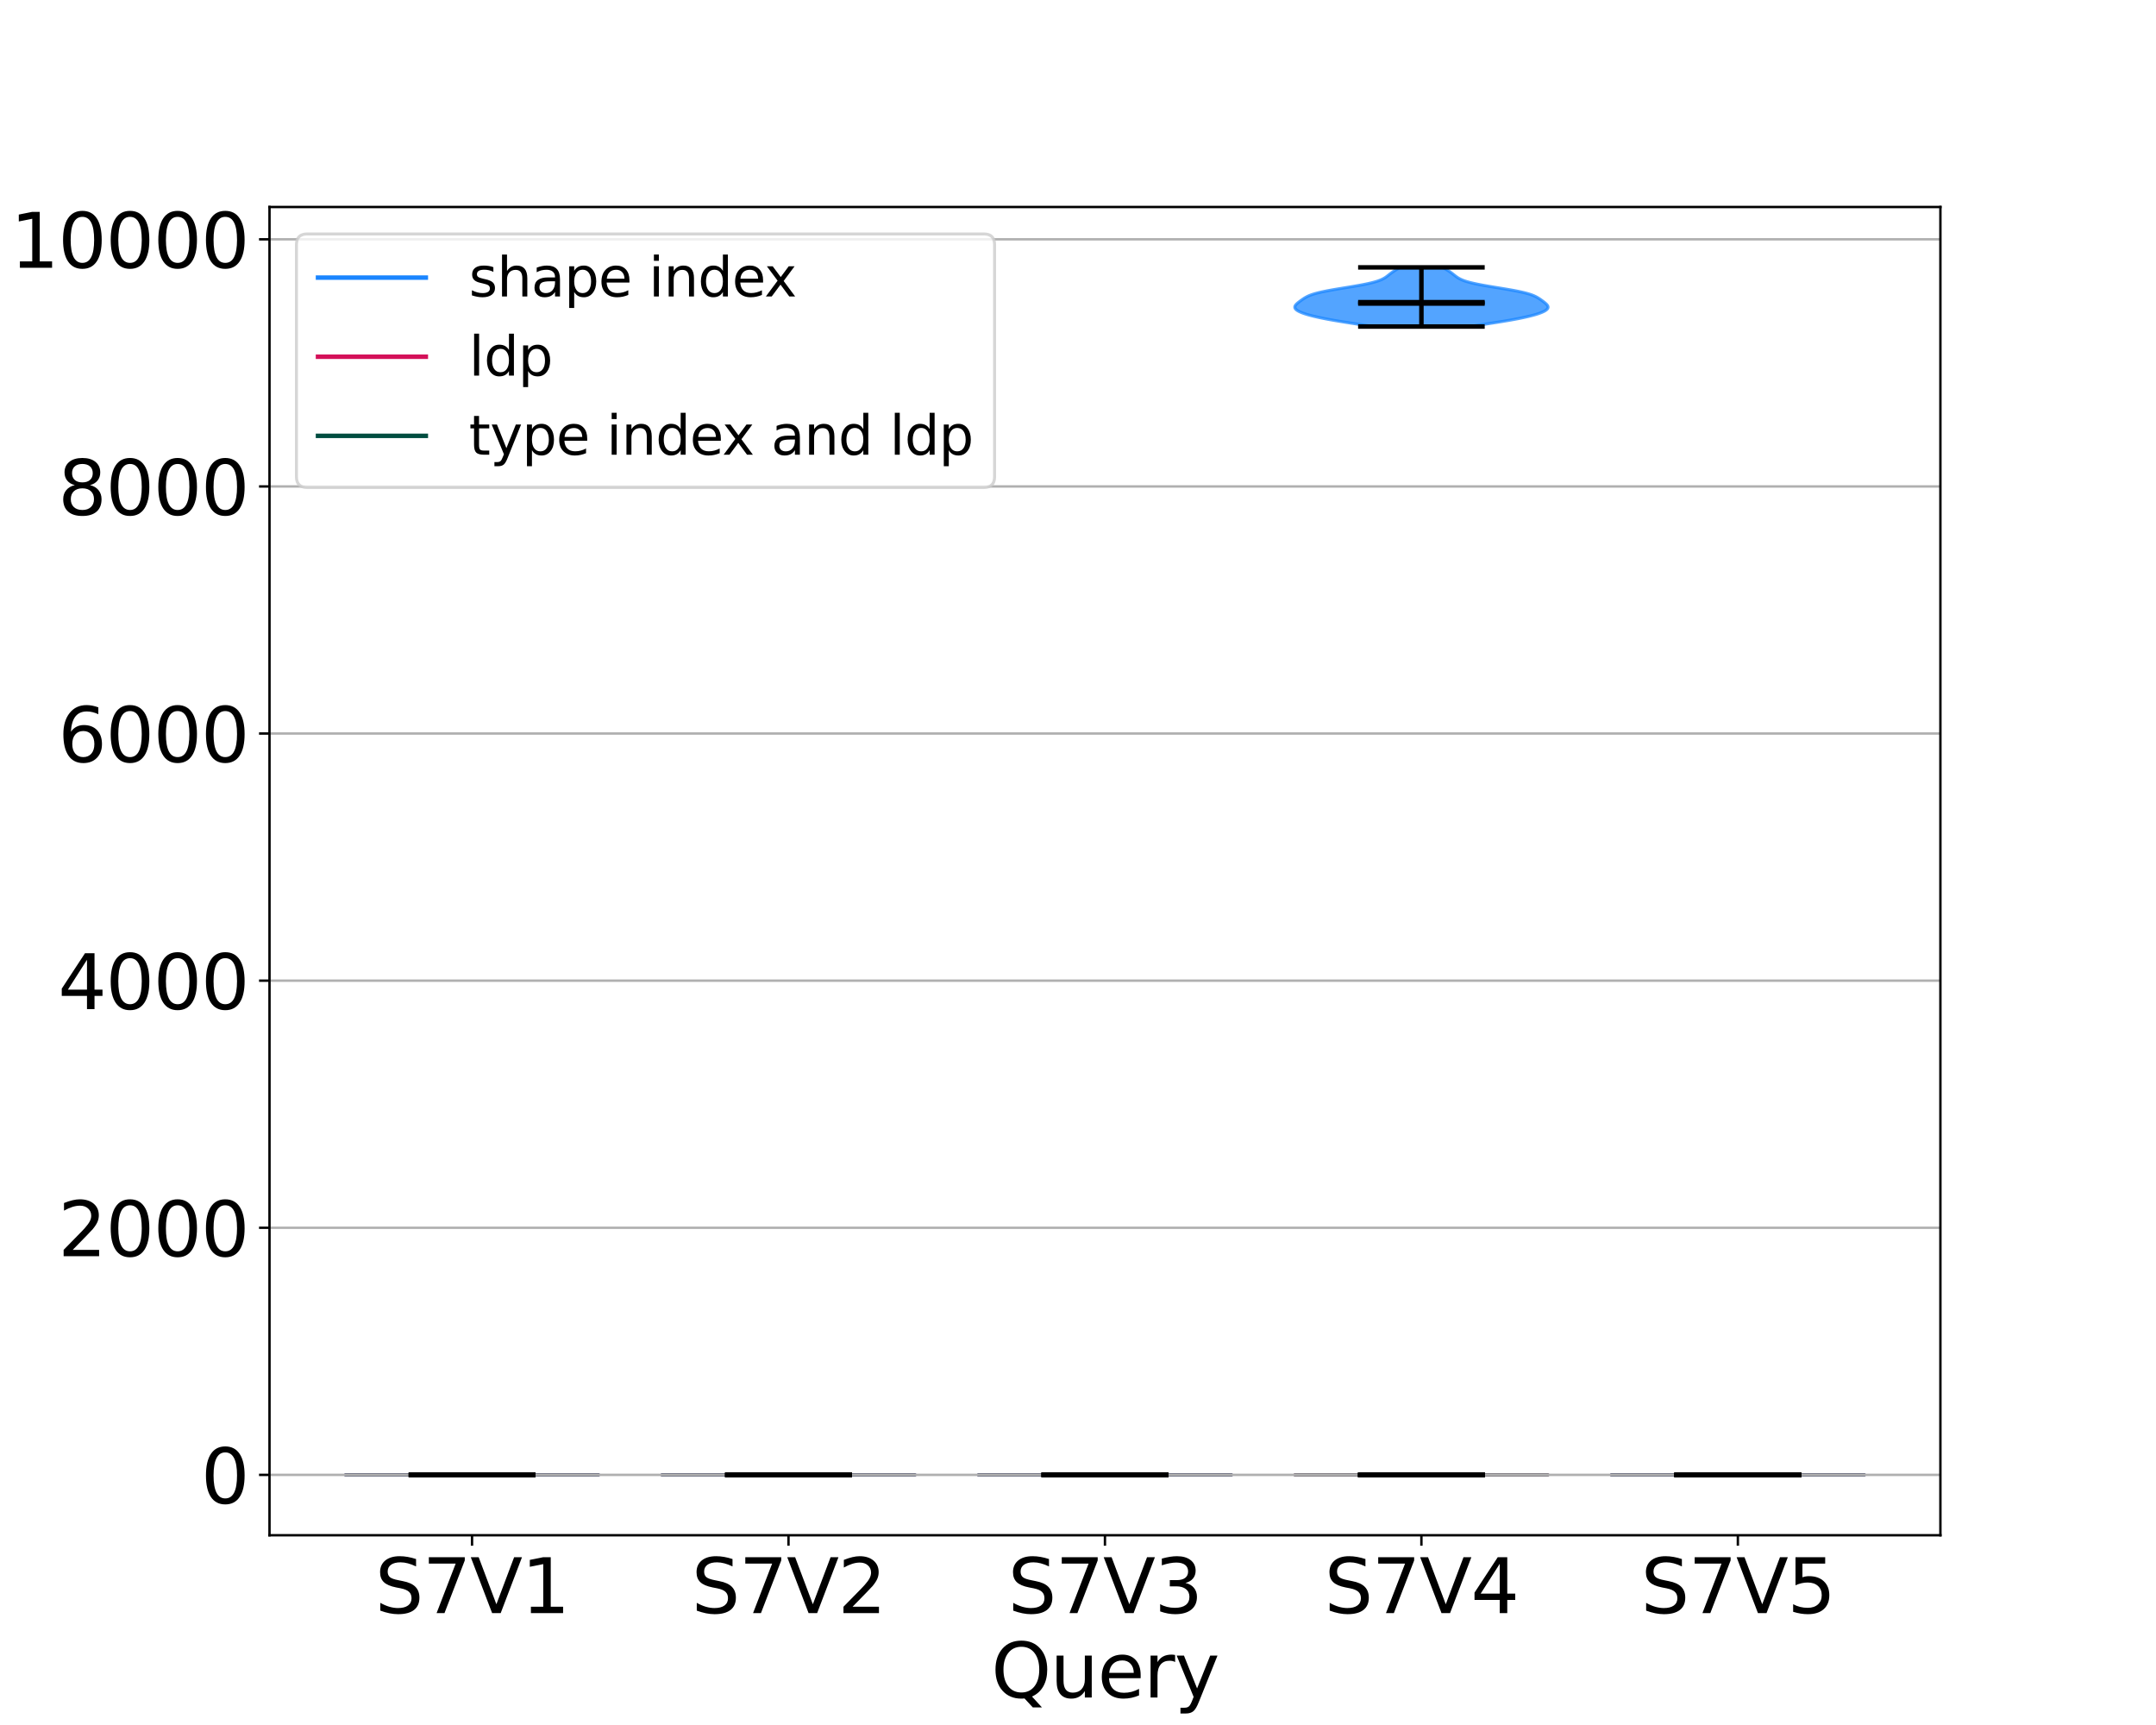<?xml version="1.0" encoding="utf-8" standalone="no"?>
<!DOCTYPE svg PUBLIC "-//W3C//DTD SVG 1.1//EN"
  "http://www.w3.org/Graphics/SVG/1.1/DTD/svg11.dtd">
<svg xmlns:xlink="http://www.w3.org/1999/xlink" width="720pt" height="576pt" viewBox="0 0 720 576" xmlns="http://www.w3.org/2000/svg" version="1.1">
 <defs>
  <style type="text/css">*{stroke-linejoin: round; stroke-linecap: butt}</style>
 </defs>
 <g id="figure_1">
  <g id="patch_1">
   <path d="M 0 576 
L 720 576 
L 720 0 
L 0 0 
z
" style="fill: #ffffff"/>
  </g>
  <g id="axes_1">
   <g id="patch_2">
    <path d="M 90 512.64 
L 648 512.64 
L 648 69.12 
L 90 69.12 
z
" style="fill: #ffffff"/>
   </g>
   <g id="FillBetweenPolyCollection_1">
    <defs>
     <path id="maabeab1812" d="M 199.909 -83.52 
L 115.364 -83.52 
L 115.364 -83.52 
L 115.364 -83.52 
L 115.364 -83.52 
L 115.364 -83.52 
L 115.364 -83.52 
L 115.364 -83.52 
L 115.364 -83.52 
L 115.364 -83.52 
L 115.364 -83.52 
L 115.364 -83.52 
L 115.364 -83.52 
L 115.364 -83.52 
L 115.364 -83.52 
L 115.364 -83.52 
L 115.364 -83.52 
L 115.364 -83.52 
L 115.364 -83.52 
L 115.364 -83.52 
L 115.364 -83.52 
L 115.364 -83.52 
L 115.364 -83.52 
L 115.364 -83.52 
L 115.364 -83.52 
L 115.364 -83.52 
L 115.364 -83.52 
L 115.364 -83.52 
L 115.364 -83.52 
L 115.364 -83.52 
L 115.364 -83.52 
L 115.364 -83.52 
L 115.364 -83.52 
L 115.364 -83.52 
L 115.364 -83.52 
L 115.364 -83.52 
L 115.364 -83.52 
L 115.364 -83.52 
L 115.364 -83.52 
L 115.364 -83.52 
L 115.364 -83.52 
L 115.364 -83.52 
L 115.364 -83.52 
L 115.364 -83.52 
L 115.364 -83.52 
L 115.364 -83.52 
L 115.364 -83.52 
L 115.364 -83.52 
L 115.364 -83.52 
L 115.364 -83.52 
L 115.364 -83.52 
L 115.364 -83.52 
L 115.364 -83.52 
L 115.364 -83.52 
L 115.364 -83.52 
L 115.364 -83.52 
L 115.364 -83.52 
L 115.364 -83.52 
L 115.364 -83.52 
L 115.364 -83.52 
L 115.364 -83.52 
L 115.364 -83.52 
L 115.364 -83.52 
L 115.364 -83.52 
L 115.364 -83.52 
L 115.364 -83.52 
L 115.364 -83.52 
L 115.364 -83.52 
L 115.364 -83.52 
L 115.364 -83.52 
L 115.364 -83.52 
L 115.364 -83.52 
L 115.364 -83.52 
L 115.364 -83.52 
L 115.364 -83.52 
L 115.364 -83.52 
L 115.364 -83.52 
L 115.364 -83.52 
L 115.364 -83.52 
L 115.364 -83.52 
L 115.364 -83.52 
L 115.364 -83.52 
L 115.364 -83.52 
L 115.364 -83.52 
L 115.364 -83.52 
L 115.364 -83.52 
L 115.364 -83.52 
L 115.364 -83.52 
L 115.364 -83.52 
L 115.364 -83.52 
L 115.364 -83.52 
L 115.364 -83.52 
L 115.364 -83.52 
L 115.364 -83.52 
L 115.364 -83.52 
L 115.364 -83.52 
L 115.364 -83.52 
L 115.364 -83.52 
L 115.364 -83.52 
L 115.364 -83.52 
L 115.364 -83.52 
L 199.909 -83.52 
L 199.909 -83.52 
L 199.909 -83.52 
L 199.909 -83.52 
L 199.909 -83.52 
L 199.909 -83.52 
L 199.909 -83.52 
L 199.909 -83.52 
L 199.909 -83.52 
L 199.909 -83.52 
L 199.909 -83.52 
L 199.909 -83.52 
L 199.909 -83.52 
L 199.909 -83.52 
L 199.909 -83.52 
L 199.909 -83.52 
L 199.909 -83.52 
L 199.909 -83.52 
L 199.909 -83.52 
L 199.909 -83.52 
L 199.909 -83.52 
L 199.909 -83.52 
L 199.909 -83.52 
L 199.909 -83.52 
L 199.909 -83.52 
L 199.909 -83.52 
L 199.909 -83.52 
L 199.909 -83.52 
L 199.909 -83.52 
L 199.909 -83.52 
L 199.909 -83.52 
L 199.909 -83.52 
L 199.909 -83.52 
L 199.909 -83.52 
L 199.909 -83.52 
L 199.909 -83.52 
L 199.909 -83.52 
L 199.909 -83.52 
L 199.909 -83.52 
L 199.909 -83.52 
L 199.909 -83.52 
L 199.909 -83.52 
L 199.909 -83.52 
L 199.909 -83.52 
L 199.909 -83.52 
L 199.909 -83.52 
L 199.909 -83.52 
L 199.909 -83.52 
L 199.909 -83.52 
L 199.909 -83.52 
L 199.909 -83.52 
L 199.909 -83.52 
L 199.909 -83.52 
L 199.909 -83.52 
L 199.909 -83.52 
L 199.909 -83.52 
L 199.909 -83.52 
L 199.909 -83.52 
L 199.909 -83.52 
L 199.909 -83.52 
L 199.909 -83.52 
L 199.909 -83.52 
L 199.909 -83.52 
L 199.909 -83.52 
L 199.909 -83.52 
L 199.909 -83.52 
L 199.909 -83.52 
L 199.909 -83.52 
L 199.909 -83.52 
L 199.909 -83.52 
L 199.909 -83.52 
L 199.909 -83.52 
L 199.909 -83.52 
L 199.909 -83.52 
L 199.909 -83.52 
L 199.909 -83.52 
L 199.909 -83.52 
L 199.909 -83.52 
L 199.909 -83.52 
L 199.909 -83.52 
L 199.909 -83.52 
L 199.909 -83.52 
L 199.909 -83.52 
L 199.909 -83.52 
L 199.909 -83.52 
L 199.909 -83.52 
L 199.909 -83.52 
L 199.909 -83.52 
L 199.909 -83.52 
L 199.909 -83.52 
L 199.909 -83.52 
L 199.909 -83.52 
L 199.909 -83.52 
L 199.909 -83.52 
L 199.909 -83.52 
L 199.909 -83.52 
L 199.909 -83.52 
L 199.909 -83.52 
L 199.909 -83.52 
L 199.909 -83.52 
L 199.909 -83.52 
z
" style="stroke: #1a85ff; stroke-opacity: 0.75"/>
    </defs>
    <g clip-path="url(#p72e0656280)">
     <use xlink:href="#maabeab1812" x="0" y="576" style="fill: #1a85ff; fill-opacity: 0.75; stroke: #1a85ff; stroke-opacity: 0.75"/>
    </g>
   </g>
   <g id="FillBetweenPolyCollection_2">
    <defs>
     <path id="m07a289ee4f" d="M 305.591 -83.52 
L 221.045 -83.52 
L 221.045 -83.52 
L 221.045 -83.52 
L 221.045 -83.52 
L 221.045 -83.52 
L 221.045 -83.52 
L 221.045 -83.52 
L 221.045 -83.52 
L 221.045 -83.52 
L 221.045 -83.52 
L 221.045 -83.52 
L 221.045 -83.52 
L 221.045 -83.52 
L 221.045 -83.52 
L 221.045 -83.52 
L 221.045 -83.52 
L 221.045 -83.52 
L 221.045 -83.52 
L 221.045 -83.52 
L 221.045 -83.52 
L 221.045 -83.52 
L 221.045 -83.52 
L 221.045 -83.52 
L 221.045 -83.52 
L 221.045 -83.52 
L 221.045 -83.52 
L 221.045 -83.52 
L 221.045 -83.52 
L 221.045 -83.52 
L 221.045 -83.52 
L 221.045 -83.52 
L 221.045 -83.52 
L 221.045 -83.52 
L 221.045 -83.52 
L 221.045 -83.52 
L 221.045 -83.52 
L 221.045 -83.52 
L 221.045 -83.52 
L 221.045 -83.52 
L 221.045 -83.52 
L 221.045 -83.52 
L 221.045 -83.52 
L 221.045 -83.52 
L 221.045 -83.52 
L 221.045 -83.52 
L 221.045 -83.52 
L 221.045 -83.52 
L 221.045 -83.52 
L 221.045 -83.52 
L 221.045 -83.52 
L 221.045 -83.52 
L 221.045 -83.52 
L 221.045 -83.52 
L 221.045 -83.52 
L 221.045 -83.52 
L 221.045 -83.52 
L 221.045 -83.52 
L 221.045 -83.52 
L 221.045 -83.52 
L 221.045 -83.52 
L 221.045 -83.52 
L 221.045 -83.52 
L 221.045 -83.52 
L 221.045 -83.52 
L 221.045 -83.52 
L 221.045 -83.52 
L 221.045 -83.52 
L 221.045 -83.52 
L 221.045 -83.52 
L 221.045 -83.52 
L 221.045 -83.52 
L 221.045 -83.52 
L 221.045 -83.52 
L 221.045 -83.52 
L 221.045 -83.52 
L 221.045 -83.52 
L 221.045 -83.52 
L 221.045 -83.52 
L 221.045 -83.52 
L 221.045 -83.52 
L 221.045 -83.52 
L 221.045 -83.52 
L 221.045 -83.52 
L 221.045 -83.52 
L 221.045 -83.52 
L 221.045 -83.52 
L 221.045 -83.52 
L 221.045 -83.52 
L 221.045 -83.52 
L 221.045 -83.52 
L 221.045 -83.52 
L 221.045 -83.52 
L 221.045 -83.52 
L 221.045 -83.52 
L 221.045 -83.52 
L 221.045 -83.52 
L 221.045 -83.52 
L 221.045 -83.52 
L 221.045 -83.52 
L 221.045 -83.52 
L 305.591 -83.52 
L 305.591 -83.52 
L 305.591 -83.52 
L 305.591 -83.52 
L 305.591 -83.52 
L 305.591 -83.52 
L 305.591 -83.52 
L 305.591 -83.52 
L 305.591 -83.52 
L 305.591 -83.52 
L 305.591 -83.52 
L 305.591 -83.52 
L 305.591 -83.52 
L 305.591 -83.52 
L 305.591 -83.52 
L 305.591 -83.52 
L 305.591 -83.52 
L 305.591 -83.52 
L 305.591 -83.52 
L 305.591 -83.52 
L 305.591 -83.52 
L 305.591 -83.52 
L 305.591 -83.52 
L 305.591 -83.52 
L 305.591 -83.52 
L 305.591 -83.52 
L 305.591 -83.52 
L 305.591 -83.52 
L 305.591 -83.52 
L 305.591 -83.52 
L 305.591 -83.52 
L 305.591 -83.52 
L 305.591 -83.52 
L 305.591 -83.52 
L 305.591 -83.52 
L 305.591 -83.52 
L 305.591 -83.52 
L 305.591 -83.52 
L 305.591 -83.52 
L 305.591 -83.52 
L 305.591 -83.52 
L 305.591 -83.52 
L 305.591 -83.52 
L 305.591 -83.52 
L 305.591 -83.52 
L 305.591 -83.52 
L 305.591 -83.52 
L 305.591 -83.52 
L 305.591 -83.52 
L 305.591 -83.52 
L 305.591 -83.52 
L 305.591 -83.52 
L 305.591 -83.52 
L 305.591 -83.52 
L 305.591 -83.52 
L 305.591 -83.52 
L 305.591 -83.52 
L 305.591 -83.52 
L 305.591 -83.52 
L 305.591 -83.52 
L 305.591 -83.52 
L 305.591 -83.52 
L 305.591 -83.52 
L 305.591 -83.52 
L 305.591 -83.52 
L 305.591 -83.52 
L 305.591 -83.52 
L 305.591 -83.52 
L 305.591 -83.52 
L 305.591 -83.52 
L 305.591 -83.52 
L 305.591 -83.52 
L 305.591 -83.52 
L 305.591 -83.52 
L 305.591 -83.52 
L 305.591 -83.52 
L 305.591 -83.52 
L 305.591 -83.52 
L 305.591 -83.52 
L 305.591 -83.52 
L 305.591 -83.52 
L 305.591 -83.52 
L 305.591 -83.52 
L 305.591 -83.52 
L 305.591 -83.52 
L 305.591 -83.52 
L 305.591 -83.52 
L 305.591 -83.52 
L 305.591 -83.52 
L 305.591 -83.52 
L 305.591 -83.52 
L 305.591 -83.52 
L 305.591 -83.52 
L 305.591 -83.52 
L 305.591 -83.52 
L 305.591 -83.52 
L 305.591 -83.52 
L 305.591 -83.52 
L 305.591 -83.52 
L 305.591 -83.52 
L 305.591 -83.52 
z
" style="stroke: #1a85ff; stroke-opacity: 0.75"/>
    </defs>
    <g clip-path="url(#p72e0656280)">
     <use xlink:href="#m07a289ee4f" x="0" y="576" style="fill: #1a85ff; fill-opacity: 0.75; stroke: #1a85ff; stroke-opacity: 0.75"/>
    </g>
   </g>
   <g id="FillBetweenPolyCollection_3">
    <defs>
     <path id="mfa2e85ba2e" d="M 411.273 -83.52 
L 326.727 -83.52 
L 326.727 -83.52 
L 326.727 -83.52 
L 326.727 -83.52 
L 326.727 -83.52 
L 326.727 -83.52 
L 326.727 -83.52 
L 326.727 -83.52 
L 326.727 -83.52 
L 326.727 -83.52 
L 326.727 -83.52 
L 326.727 -83.52 
L 326.727 -83.52 
L 326.727 -83.52 
L 326.727 -83.52 
L 326.727 -83.52 
L 326.727 -83.52 
L 326.727 -83.52 
L 326.727 -83.52 
L 326.727 -83.52 
L 326.727 -83.52 
L 326.727 -83.52 
L 326.727 -83.52 
L 326.727 -83.52 
L 326.727 -83.52 
L 326.727 -83.52 
L 326.727 -83.52 
L 326.727 -83.52 
L 326.727 -83.52 
L 326.727 -83.52 
L 326.727 -83.52 
L 326.727 -83.52 
L 326.727 -83.52 
L 326.727 -83.52 
L 326.727 -83.52 
L 326.727 -83.52 
L 326.727 -83.52 
L 326.727 -83.52 
L 326.727 -83.52 
L 326.727 -83.52 
L 326.727 -83.52 
L 326.727 -83.52 
L 326.727 -83.52 
L 326.727 -83.52 
L 326.727 -83.52 
L 326.727 -83.52 
L 326.727 -83.52 
L 326.727 -83.52 
L 326.727 -83.52 
L 326.727 -83.52 
L 326.727 -83.52 
L 326.727 -83.52 
L 326.727 -83.52 
L 326.727 -83.52 
L 326.727 -83.52 
L 326.727 -83.52 
L 326.727 -83.52 
L 326.727 -83.52 
L 326.727 -83.52 
L 326.727 -83.52 
L 326.727 -83.52 
L 326.727 -83.52 
L 326.727 -83.52 
L 326.727 -83.52 
L 326.727 -83.52 
L 326.727 -83.52 
L 326.727 -83.52 
L 326.727 -83.52 
L 326.727 -83.52 
L 326.727 -83.52 
L 326.727 -83.52 
L 326.727 -83.52 
L 326.727 -83.52 
L 326.727 -83.52 
L 326.727 -83.52 
L 326.727 -83.52 
L 326.727 -83.52 
L 326.727 -83.52 
L 326.727 -83.52 
L 326.727 -83.52 
L 326.727 -83.52 
L 326.727 -83.52 
L 326.727 -83.52 
L 326.727 -83.52 
L 326.727 -83.52 
L 326.727 -83.52 
L 326.727 -83.52 
L 326.727 -83.52 
L 326.727 -83.52 
L 326.727 -83.52 
L 326.727 -83.52 
L 326.727 -83.52 
L 326.727 -83.52 
L 326.727 -83.52 
L 326.727 -83.52 
L 326.727 -83.52 
L 326.727 -83.52 
L 326.727 -83.52 
L 326.727 -83.52 
L 326.727 -83.52 
L 411.273 -83.52 
L 411.273 -83.52 
L 411.273 -83.52 
L 411.273 -83.52 
L 411.273 -83.52 
L 411.273 -83.52 
L 411.273 -83.52 
L 411.273 -83.52 
L 411.273 -83.52 
L 411.273 -83.52 
L 411.273 -83.52 
L 411.273 -83.52 
L 411.273 -83.52 
L 411.273 -83.52 
L 411.273 -83.52 
L 411.273 -83.52 
L 411.273 -83.52 
L 411.273 -83.52 
L 411.273 -83.52 
L 411.273 -83.52 
L 411.273 -83.52 
L 411.273 -83.52 
L 411.273 -83.52 
L 411.273 -83.52 
L 411.273 -83.52 
L 411.273 -83.52 
L 411.273 -83.52 
L 411.273 -83.52 
L 411.273 -83.52 
L 411.273 -83.52 
L 411.273 -83.52 
L 411.273 -83.52 
L 411.273 -83.52 
L 411.273 -83.52 
L 411.273 -83.52 
L 411.273 -83.52 
L 411.273 -83.52 
L 411.273 -83.52 
L 411.273 -83.52 
L 411.273 -83.52 
L 411.273 -83.52 
L 411.273 -83.52 
L 411.273 -83.52 
L 411.273 -83.52 
L 411.273 -83.52 
L 411.273 -83.52 
L 411.273 -83.52 
L 411.273 -83.52 
L 411.273 -83.52 
L 411.273 -83.52 
L 411.273 -83.52 
L 411.273 -83.52 
L 411.273 -83.52 
L 411.273 -83.52 
L 411.273 -83.52 
L 411.273 -83.52 
L 411.273 -83.52 
L 411.273 -83.52 
L 411.273 -83.52 
L 411.273 -83.52 
L 411.273 -83.52 
L 411.273 -83.52 
L 411.273 -83.52 
L 411.273 -83.52 
L 411.273 -83.52 
L 411.273 -83.52 
L 411.273 -83.52 
L 411.273 -83.52 
L 411.273 -83.52 
L 411.273 -83.52 
L 411.273 -83.52 
L 411.273 -83.52 
L 411.273 -83.52 
L 411.273 -83.52 
L 411.273 -83.52 
L 411.273 -83.52 
L 411.273 -83.52 
L 411.273 -83.52 
L 411.273 -83.52 
L 411.273 -83.52 
L 411.273 -83.52 
L 411.273 -83.52 
L 411.273 -83.52 
L 411.273 -83.52 
L 411.273 -83.52 
L 411.273 -83.52 
L 411.273 -83.52 
L 411.273 -83.52 
L 411.273 -83.52 
L 411.273 -83.52 
L 411.273 -83.52 
L 411.273 -83.52 
L 411.273 -83.52 
L 411.273 -83.52 
L 411.273 -83.52 
L 411.273 -83.52 
L 411.273 -83.52 
L 411.273 -83.52 
L 411.273 -83.52 
L 411.273 -83.52 
L 411.273 -83.52 
z
" style="stroke: #1a85ff; stroke-opacity: 0.75"/>
    </defs>
    <g clip-path="url(#p72e0656280)">
     <use xlink:href="#mfa2e85ba2e" x="0" y="576" style="fill: #1a85ff; fill-opacity: 0.75; stroke: #1a85ff; stroke-opacity: 0.75"/>
    </g>
   </g>
   <g id="FillBetweenPolyCollection_4">
    <defs>
     <path id="mbc90ea4db3" d="M 490.845 -466.968 
L 458.518 -466.968 
L 457.252 -467.168 
L 455.967 -467.367 
L 454.671 -467.567 
L 453.372 -467.766 
L 452.075 -467.966 
L 450.79 -468.165 
L 449.523 -468.365 
L 448.279 -468.564 
L 447.065 -468.764 
L 445.885 -468.963 
L 444.745 -469.163 
L 443.647 -469.362 
L 442.594 -469.562 
L 441.589 -469.761 
L 440.633 -469.961 
L 439.726 -470.16 
L 438.871 -470.36 
L 438.067 -470.559 
L 437.315 -470.759 
L 436.614 -470.958 
L 435.965 -471.158 
L 435.369 -471.358 
L 434.826 -471.557 
L 434.336 -471.757 
L 433.901 -471.956 
L 433.52 -472.156 
L 433.196 -472.355 
L 432.927 -472.555 
L 432.715 -472.754 
L 432.559 -472.954 
L 432.457 -473.153 
L 432.409 -473.353 
L 432.412 -473.552 
L 432.462 -473.752 
L 432.557 -473.951 
L 432.69 -474.151 
L 432.858 -474.35 
L 433.055 -474.55 
L 433.275 -474.749 
L 433.513 -474.949 
L 433.765 -475.148 
L 434.027 -475.348 
L 434.296 -475.547 
L 434.571 -475.747 
L 434.853 -475.946 
L 435.143 -476.146 
L 435.444 -476.345 
L 435.763 -476.545 
L 436.105 -476.744 
L 436.479 -476.944 
L 436.893 -477.143 
L 437.355 -477.343 
L 437.873 -477.542 
L 438.455 -477.742 
L 439.107 -477.941 
L 439.834 -478.141 
L 440.638 -478.34 
L 441.519 -478.54 
L 442.474 -478.739 
L 443.498 -478.939 
L 444.584 -479.139 
L 445.721 -479.338 
L 446.897 -479.538 
L 448.101 -479.737 
L 449.316 -479.937 
L 450.528 -480.136 
L 451.724 -480.336 
L 452.889 -480.535 
L 454.011 -480.735 
L 455.08 -480.934 
L 456.085 -481.134 
L 457.021 -481.333 
L 457.884 -481.533 
L 458.67 -481.732 
L 459.381 -481.932 
L 460.019 -482.131 
L 460.588 -482.331 
L 461.092 -482.53 
L 461.539 -482.73 
L 461.937 -482.929 
L 462.292 -483.129 
L 462.612 -483.328 
L 462.906 -483.528 
L 463.18 -483.727 
L 463.44 -483.927 
L 463.693 -484.126 
L 463.944 -484.326 
L 464.197 -484.525 
L 464.455 -484.725 
L 464.721 -484.924 
L 464.996 -485.124 
L 465.283 -485.323 
L 465.582 -485.523 
L 465.893 -485.722 
L 466.216 -485.922 
L 466.551 -486.121 
L 466.896 -486.321 
L 467.252 -486.52 
L 467.616 -486.72 
L 481.747 -486.72 
L 481.747 -486.72 
L 482.112 -486.52 
L 482.467 -486.321 
L 482.813 -486.121 
L 483.148 -485.922 
L 483.471 -485.722 
L 483.782 -485.523 
L 484.08 -485.323 
L 484.367 -485.124 
L 484.643 -484.924 
L 484.909 -484.725 
L 485.167 -484.525 
L 485.419 -484.326 
L 485.67 -484.126 
L 485.923 -483.927 
L 486.184 -483.727 
L 486.458 -483.528 
L 486.751 -483.328 
L 487.072 -483.129 
L 487.427 -482.929 
L 487.824 -482.73 
L 488.272 -482.53 
L 488.776 -482.331 
L 489.345 -482.131 
L 489.982 -481.932 
L 490.693 -481.732 
L 491.48 -481.533 
L 492.342 -481.333 
L 493.278 -481.134 
L 494.284 -480.934 
L 495.352 -480.735 
L 496.474 -480.535 
L 497.639 -480.336 
L 498.835 -480.136 
L 500.048 -479.937 
L 501.263 -479.737 
L 502.466 -479.538 
L 503.643 -479.338 
L 504.78 -479.139 
L 505.865 -478.939 
L 506.89 -478.739 
L 507.845 -478.54 
L 508.725 -478.34 
L 509.529 -478.141 
L 510.256 -477.941 
L 510.909 -477.742 
L 511.491 -477.542 
L 512.009 -477.343 
L 512.471 -477.143 
L 512.884 -476.944 
L 513.258 -476.744 
L 513.601 -476.545 
L 513.919 -476.345 
L 514.221 -476.146 
L 514.511 -475.946 
L 514.792 -475.747 
L 515.067 -475.547 
L 515.337 -475.348 
L 515.598 -475.148 
L 515.85 -474.949 
L 516.089 -474.749 
L 516.309 -474.55 
L 516.505 -474.35 
L 516.673 -474.151 
L 516.807 -473.951 
L 516.901 -473.752 
L 516.952 -473.552 
L 516.955 -473.353 
L 516.906 -473.153 
L 516.805 -472.954 
L 516.649 -472.754 
L 516.436 -472.555 
L 516.168 -472.355 
L 515.843 -472.156 
L 515.463 -471.956 
L 515.028 -471.757 
L 514.538 -471.557 
L 513.995 -471.358 
L 513.399 -471.158 
L 512.75 -470.958 
L 512.049 -470.759 
L 511.297 -470.559 
L 510.493 -470.36 
L 509.637 -470.16 
L 508.731 -469.961 
L 507.775 -469.761 
L 506.77 -469.562 
L 505.717 -469.362 
L 504.619 -469.163 
L 503.478 -468.963 
L 502.299 -468.764 
L 501.085 -468.564 
L 499.841 -468.365 
L 498.573 -468.165 
L 497.288 -467.966 
L 495.992 -467.766 
L 494.692 -467.567 
L 493.396 -467.367 
L 492.111 -467.168 
L 490.845 -466.968 
z
" style="stroke: #1a85ff; stroke-opacity: 0.75"/>
    </defs>
    <g clip-path="url(#p72e0656280)">
     <use xlink:href="#mbc90ea4db3" x="0" y="576" style="fill: #1a85ff; fill-opacity: 0.75; stroke: #1a85ff; stroke-opacity: 0.75"/>
    </g>
   </g>
   <g id="FillBetweenPolyCollection_5">
    <defs>
     <path id="m147a5ed4dd" d="M 622.636 -83.52 
L 538.091 -83.52 
L 538.091 -83.52 
L 538.091 -83.52 
L 538.091 -83.52 
L 538.091 -83.52 
L 538.091 -83.52 
L 538.091 -83.52 
L 538.091 -83.52 
L 538.091 -83.52 
L 538.091 -83.52 
L 538.091 -83.52 
L 538.091 -83.52 
L 538.091 -83.52 
L 538.091 -83.52 
L 538.091 -83.52 
L 538.091 -83.52 
L 538.091 -83.52 
L 538.091 -83.52 
L 538.091 -83.52 
L 538.091 -83.52 
L 538.091 -83.52 
L 538.091 -83.52 
L 538.091 -83.52 
L 538.091 -83.52 
L 538.091 -83.52 
L 538.091 -83.52 
L 538.091 -83.52 
L 538.091 -83.52 
L 538.091 -83.52 
L 538.091 -83.52 
L 538.091 -83.52 
L 538.091 -83.52 
L 538.091 -83.52 
L 538.091 -83.52 
L 538.091 -83.52 
L 538.091 -83.52 
L 538.091 -83.52 
L 538.091 -83.52 
L 538.091 -83.52 
L 538.091 -83.52 
L 538.091 -83.52 
L 538.091 -83.52 
L 538.091 -83.52 
L 538.091 -83.52 
L 538.091 -83.52 
L 538.091 -83.52 
L 538.091 -83.52 
L 538.091 -83.52 
L 538.091 -83.52 
L 538.091 -83.52 
L 538.091 -83.52 
L 538.091 -83.52 
L 538.091 -83.52 
L 538.091 -83.52 
L 538.091 -83.52 
L 538.091 -83.52 
L 538.091 -83.52 
L 538.091 -83.52 
L 538.091 -83.52 
L 538.091 -83.52 
L 538.091 -83.52 
L 538.091 -83.52 
L 538.091 -83.52 
L 538.091 -83.52 
L 538.091 -83.52 
L 538.091 -83.52 
L 538.091 -83.52 
L 538.091 -83.52 
L 538.091 -83.52 
L 538.091 -83.52 
L 538.091 -83.52 
L 538.091 -83.52 
L 538.091 -83.52 
L 538.091 -83.52 
L 538.091 -83.52 
L 538.091 -83.52 
L 538.091 -83.52 
L 538.091 -83.52 
L 538.091 -83.52 
L 538.091 -83.52 
L 538.091 -83.52 
L 538.091 -83.52 
L 538.091 -83.52 
L 538.091 -83.52 
L 538.091 -83.52 
L 538.091 -83.52 
L 538.091 -83.52 
L 538.091 -83.52 
L 538.091 -83.52 
L 538.091 -83.52 
L 538.091 -83.52 
L 538.091 -83.52 
L 538.091 -83.52 
L 538.091 -83.52 
L 538.091 -83.52 
L 538.091 -83.52 
L 538.091 -83.52 
L 538.091 -83.52 
L 538.091 -83.52 
L 538.091 -83.52 
L 622.636 -83.52 
L 622.636 -83.52 
L 622.636 -83.52 
L 622.636 -83.52 
L 622.636 -83.52 
L 622.636 -83.52 
L 622.636 -83.52 
L 622.636 -83.52 
L 622.636 -83.52 
L 622.636 -83.52 
L 622.636 -83.52 
L 622.636 -83.52 
L 622.636 -83.52 
L 622.636 -83.52 
L 622.636 -83.52 
L 622.636 -83.52 
L 622.636 -83.52 
L 622.636 -83.52 
L 622.636 -83.52 
L 622.636 -83.52 
L 622.636 -83.52 
L 622.636 -83.52 
L 622.636 -83.52 
L 622.636 -83.52 
L 622.636 -83.52 
L 622.636 -83.52 
L 622.636 -83.52 
L 622.636 -83.52 
L 622.636 -83.52 
L 622.636 -83.52 
L 622.636 -83.52 
L 622.636 -83.52 
L 622.636 -83.52 
L 622.636 -83.52 
L 622.636 -83.52 
L 622.636 -83.52 
L 622.636 -83.52 
L 622.636 -83.52 
L 622.636 -83.52 
L 622.636 -83.52 
L 622.636 -83.52 
L 622.636 -83.52 
L 622.636 -83.52 
L 622.636 -83.52 
L 622.636 -83.52 
L 622.636 -83.52 
L 622.636 -83.52 
L 622.636 -83.52 
L 622.636 -83.52 
L 622.636 -83.52 
L 622.636 -83.52 
L 622.636 -83.52 
L 622.636 -83.52 
L 622.636 -83.52 
L 622.636 -83.52 
L 622.636 -83.52 
L 622.636 -83.52 
L 622.636 -83.52 
L 622.636 -83.52 
L 622.636 -83.52 
L 622.636 -83.52 
L 622.636 -83.52 
L 622.636 -83.52 
L 622.636 -83.52 
L 622.636 -83.52 
L 622.636 -83.52 
L 622.636 -83.52 
L 622.636 -83.52 
L 622.636 -83.52 
L 622.636 -83.52 
L 622.636 -83.52 
L 622.636 -83.52 
L 622.636 -83.52 
L 622.636 -83.52 
L 622.636 -83.52 
L 622.636 -83.52 
L 622.636 -83.52 
L 622.636 -83.52 
L 622.636 -83.52 
L 622.636 -83.52 
L 622.636 -83.52 
L 622.636 -83.52 
L 622.636 -83.52 
L 622.636 -83.52 
L 622.636 -83.52 
L 622.636 -83.52 
L 622.636 -83.52 
L 622.636 -83.52 
L 622.636 -83.52 
L 622.636 -83.52 
L 622.636 -83.52 
L 622.636 -83.52 
L 622.636 -83.52 
L 622.636 -83.52 
L 622.636 -83.52 
L 622.636 -83.52 
L 622.636 -83.52 
L 622.636 -83.52 
L 622.636 -83.52 
L 622.636 -83.52 
L 622.636 -83.52 
z
" style="stroke: #1a85ff; stroke-opacity: 0.75"/>
    </defs>
    <g clip-path="url(#p72e0656280)">
     <use xlink:href="#m147a5ed4dd" x="0" y="576" style="fill: #1a85ff; fill-opacity: 0.75; stroke: #1a85ff; stroke-opacity: 0.75"/>
    </g>
   </g>
   <g id="FillBetweenPolyCollection_6">
    <defs>
     <path id="m450336bd97" d="M 199.909 -83.52 
L 115.364 -83.52 
L 115.364 -83.52 
L 115.364 -83.52 
L 115.364 -83.52 
L 115.364 -83.52 
L 115.364 -83.52 
L 115.364 -83.52 
L 115.364 -83.52 
L 115.364 -83.52 
L 115.364 -83.52 
L 115.364 -83.52 
L 115.364 -83.52 
L 115.364 -83.52 
L 115.364 -83.52 
L 115.364 -83.52 
L 115.364 -83.52 
L 115.364 -83.52 
L 115.364 -83.52 
L 115.364 -83.52 
L 115.364 -83.52 
L 115.364 -83.52 
L 115.364 -83.52 
L 115.364 -83.52 
L 115.364 -83.52 
L 115.364 -83.52 
L 115.364 -83.52 
L 115.364 -83.52 
L 115.364 -83.52 
L 115.364 -83.52 
L 115.364 -83.52 
L 115.364 -83.52 
L 115.364 -83.52 
L 115.364 -83.52 
L 115.364 -83.52 
L 115.364 -83.52 
L 115.364 -83.52 
L 115.364 -83.52 
L 115.364 -83.52 
L 115.364 -83.52 
L 115.364 -83.52 
L 115.364 -83.52 
L 115.364 -83.52 
L 115.364 -83.52 
L 115.364 -83.52 
L 115.364 -83.52 
L 115.364 -83.52 
L 115.364 -83.52 
L 115.364 -83.52 
L 115.364 -83.52 
L 115.364 -83.52 
L 115.364 -83.52 
L 115.364 -83.52 
L 115.364 -83.52 
L 115.364 -83.52 
L 115.364 -83.52 
L 115.364 -83.52 
L 115.364 -83.52 
L 115.364 -83.52 
L 115.364 -83.52 
L 115.364 -83.52 
L 115.364 -83.52 
L 115.364 -83.52 
L 115.364 -83.52 
L 115.364 -83.52 
L 115.364 -83.52 
L 115.364 -83.52 
L 115.364 -83.52 
L 115.364 -83.52 
L 115.364 -83.52 
L 115.364 -83.52 
L 115.364 -83.52 
L 115.364 -83.52 
L 115.364 -83.52 
L 115.364 -83.52 
L 115.364 -83.52 
L 115.364 -83.52 
L 115.364 -83.52 
L 115.364 -83.52 
L 115.364 -83.52 
L 115.364 -83.52 
L 115.364 -83.52 
L 115.364 -83.52 
L 115.364 -83.52 
L 115.364 -83.52 
L 115.364 -83.52 
L 115.364 -83.52 
L 115.364 -83.52 
L 115.364 -83.52 
L 115.364 -83.52 
L 115.364 -83.52 
L 115.364 -83.52 
L 115.364 -83.52 
L 115.364 -83.52 
L 115.364 -83.52 
L 115.364 -83.52 
L 115.364 -83.52 
L 115.364 -83.52 
L 115.364 -83.52 
L 115.364 -83.52 
L 115.364 -83.52 
L 199.909 -83.52 
L 199.909 -83.52 
L 199.909 -83.52 
L 199.909 -83.52 
L 199.909 -83.52 
L 199.909 -83.52 
L 199.909 -83.52 
L 199.909 -83.52 
L 199.909 -83.52 
L 199.909 -83.52 
L 199.909 -83.52 
L 199.909 -83.52 
L 199.909 -83.52 
L 199.909 -83.52 
L 199.909 -83.52 
L 199.909 -83.52 
L 199.909 -83.52 
L 199.909 -83.52 
L 199.909 -83.52 
L 199.909 -83.52 
L 199.909 -83.52 
L 199.909 -83.52 
L 199.909 -83.52 
L 199.909 -83.52 
L 199.909 -83.52 
L 199.909 -83.52 
L 199.909 -83.52 
L 199.909 -83.52 
L 199.909 -83.52 
L 199.909 -83.52 
L 199.909 -83.52 
L 199.909 -83.52 
L 199.909 -83.52 
L 199.909 -83.52 
L 199.909 -83.52 
L 199.909 -83.52 
L 199.909 -83.52 
L 199.909 -83.52 
L 199.909 -83.52 
L 199.909 -83.52 
L 199.909 -83.52 
L 199.909 -83.52 
L 199.909 -83.52 
L 199.909 -83.52 
L 199.909 -83.52 
L 199.909 -83.52 
L 199.909 -83.52 
L 199.909 -83.52 
L 199.909 -83.52 
L 199.909 -83.52 
L 199.909 -83.52 
L 199.909 -83.52 
L 199.909 -83.52 
L 199.909 -83.52 
L 199.909 -83.52 
L 199.909 -83.52 
L 199.909 -83.52 
L 199.909 -83.52 
L 199.909 -83.52 
L 199.909 -83.52 
L 199.909 -83.52 
L 199.909 -83.52 
L 199.909 -83.52 
L 199.909 -83.52 
L 199.909 -83.52 
L 199.909 -83.52 
L 199.909 -83.52 
L 199.909 -83.52 
L 199.909 -83.52 
L 199.909 -83.52 
L 199.909 -83.52 
L 199.909 -83.52 
L 199.909 -83.52 
L 199.909 -83.52 
L 199.909 -83.52 
L 199.909 -83.52 
L 199.909 -83.52 
L 199.909 -83.52 
L 199.909 -83.52 
L 199.909 -83.52 
L 199.909 -83.52 
L 199.909 -83.52 
L 199.909 -83.52 
L 199.909 -83.52 
L 199.909 -83.52 
L 199.909 -83.52 
L 199.909 -83.52 
L 199.909 -83.52 
L 199.909 -83.52 
L 199.909 -83.52 
L 199.909 -83.52 
L 199.909 -83.52 
L 199.909 -83.52 
L 199.909 -83.52 
L 199.909 -83.52 
L 199.909 -83.52 
L 199.909 -83.52 
L 199.909 -83.52 
L 199.909 -83.52 
L 199.909 -83.52 
L 199.909 -83.52 
z
" style="stroke: #d41159; stroke-opacity: 0.75"/>
    </defs>
    <g clip-path="url(#p72e0656280)">
     <use xlink:href="#m450336bd97" x="0" y="576" style="fill: #d41159; fill-opacity: 0.75; stroke: #d41159; stroke-opacity: 0.75"/>
    </g>
   </g>
   <g id="FillBetweenPolyCollection_7">
    <defs>
     <path id="m41c0d831c9" d="M 305.591 -83.52 
L 221.045 -83.52 
L 221.045 -83.52 
L 221.045 -83.52 
L 221.045 -83.52 
L 221.045 -83.52 
L 221.045 -83.52 
L 221.045 -83.52 
L 221.045 -83.52 
L 221.045 -83.52 
L 221.045 -83.52 
L 221.045 -83.52 
L 221.045 -83.52 
L 221.045 -83.52 
L 221.045 -83.52 
L 221.045 -83.52 
L 221.045 -83.52 
L 221.045 -83.52 
L 221.045 -83.52 
L 221.045 -83.52 
L 221.045 -83.52 
L 221.045 -83.52 
L 221.045 -83.52 
L 221.045 -83.52 
L 221.045 -83.52 
L 221.045 -83.52 
L 221.045 -83.52 
L 221.045 -83.52 
L 221.045 -83.52 
L 221.045 -83.52 
L 221.045 -83.52 
L 221.045 -83.52 
L 221.045 -83.52 
L 221.045 -83.52 
L 221.045 -83.52 
L 221.045 -83.52 
L 221.045 -83.52 
L 221.045 -83.52 
L 221.045 -83.52 
L 221.045 -83.52 
L 221.045 -83.52 
L 221.045 -83.52 
L 221.045 -83.52 
L 221.045 -83.52 
L 221.045 -83.52 
L 221.045 -83.52 
L 221.045 -83.52 
L 221.045 -83.52 
L 221.045 -83.52 
L 221.045 -83.52 
L 221.045 -83.52 
L 221.045 -83.52 
L 221.045 -83.52 
L 221.045 -83.52 
L 221.045 -83.52 
L 221.045 -83.52 
L 221.045 -83.52 
L 221.045 -83.52 
L 221.045 -83.52 
L 221.045 -83.52 
L 221.045 -83.52 
L 221.045 -83.52 
L 221.045 -83.52 
L 221.045 -83.52 
L 221.045 -83.52 
L 221.045 -83.52 
L 221.045 -83.52 
L 221.045 -83.52 
L 221.045 -83.52 
L 221.045 -83.52 
L 221.045 -83.52 
L 221.045 -83.52 
L 221.045 -83.52 
L 221.045 -83.52 
L 221.045 -83.52 
L 221.045 -83.52 
L 221.045 -83.52 
L 221.045 -83.52 
L 221.045 -83.52 
L 221.045 -83.52 
L 221.045 -83.52 
L 221.045 -83.52 
L 221.045 -83.52 
L 221.045 -83.52 
L 221.045 -83.52 
L 221.045 -83.52 
L 221.045 -83.52 
L 221.045 -83.52 
L 221.045 -83.52 
L 221.045 -83.52 
L 221.045 -83.52 
L 221.045 -83.52 
L 221.045 -83.52 
L 221.045 -83.52 
L 221.045 -83.52 
L 221.045 -83.52 
L 221.045 -83.52 
L 221.045 -83.52 
L 221.045 -83.52 
L 221.045 -83.52 
L 221.045 -83.52 
L 305.591 -83.52 
L 305.591 -83.52 
L 305.591 -83.52 
L 305.591 -83.52 
L 305.591 -83.52 
L 305.591 -83.52 
L 305.591 -83.52 
L 305.591 -83.52 
L 305.591 -83.52 
L 305.591 -83.52 
L 305.591 -83.52 
L 305.591 -83.52 
L 305.591 -83.52 
L 305.591 -83.52 
L 305.591 -83.52 
L 305.591 -83.52 
L 305.591 -83.52 
L 305.591 -83.52 
L 305.591 -83.52 
L 305.591 -83.52 
L 305.591 -83.52 
L 305.591 -83.52 
L 305.591 -83.52 
L 305.591 -83.52 
L 305.591 -83.52 
L 305.591 -83.52 
L 305.591 -83.52 
L 305.591 -83.52 
L 305.591 -83.52 
L 305.591 -83.52 
L 305.591 -83.52 
L 305.591 -83.52 
L 305.591 -83.52 
L 305.591 -83.52 
L 305.591 -83.52 
L 305.591 -83.52 
L 305.591 -83.52 
L 305.591 -83.52 
L 305.591 -83.52 
L 305.591 -83.52 
L 305.591 -83.52 
L 305.591 -83.52 
L 305.591 -83.52 
L 305.591 -83.52 
L 305.591 -83.52 
L 305.591 -83.52 
L 305.591 -83.52 
L 305.591 -83.52 
L 305.591 -83.52 
L 305.591 -83.52 
L 305.591 -83.52 
L 305.591 -83.52 
L 305.591 -83.52 
L 305.591 -83.52 
L 305.591 -83.52 
L 305.591 -83.52 
L 305.591 -83.52 
L 305.591 -83.52 
L 305.591 -83.52 
L 305.591 -83.52 
L 305.591 -83.52 
L 305.591 -83.52 
L 305.591 -83.52 
L 305.591 -83.52 
L 305.591 -83.52 
L 305.591 -83.52 
L 305.591 -83.52 
L 305.591 -83.52 
L 305.591 -83.52 
L 305.591 -83.52 
L 305.591 -83.52 
L 305.591 -83.52 
L 305.591 -83.52 
L 305.591 -83.52 
L 305.591 -83.52 
L 305.591 -83.52 
L 305.591 -83.52 
L 305.591 -83.52 
L 305.591 -83.52 
L 305.591 -83.52 
L 305.591 -83.52 
L 305.591 -83.52 
L 305.591 -83.52 
L 305.591 -83.52 
L 305.591 -83.52 
L 305.591 -83.52 
L 305.591 -83.52 
L 305.591 -83.52 
L 305.591 -83.52 
L 305.591 -83.52 
L 305.591 -83.52 
L 305.591 -83.52 
L 305.591 -83.52 
L 305.591 -83.52 
L 305.591 -83.52 
L 305.591 -83.52 
L 305.591 -83.52 
L 305.591 -83.52 
L 305.591 -83.52 
L 305.591 -83.52 
L 305.591 -83.52 
z
" style="stroke: #d41159; stroke-opacity: 0.75"/>
    </defs>
    <g clip-path="url(#p72e0656280)">
     <use xlink:href="#m41c0d831c9" x="0" y="576" style="fill: #d41159; fill-opacity: 0.75; stroke: #d41159; stroke-opacity: 0.75"/>
    </g>
   </g>
   <g id="FillBetweenPolyCollection_8">
    <defs>
     <path id="m1236303117" d="M 411.273 -83.52 
L 326.727 -83.52 
L 326.727 -83.52 
L 326.727 -83.52 
L 326.727 -83.52 
L 326.727 -83.52 
L 326.727 -83.52 
L 326.727 -83.52 
L 326.727 -83.52 
L 326.727 -83.52 
L 326.727 -83.52 
L 326.727 -83.52 
L 326.727 -83.52 
L 326.727 -83.52 
L 326.727 -83.52 
L 326.727 -83.52 
L 326.727 -83.52 
L 326.727 -83.52 
L 326.727 -83.52 
L 326.727 -83.52 
L 326.727 -83.52 
L 326.727 -83.52 
L 326.727 -83.52 
L 326.727 -83.52 
L 326.727 -83.52 
L 326.727 -83.52 
L 326.727 -83.52 
L 326.727 -83.52 
L 326.727 -83.52 
L 326.727 -83.52 
L 326.727 -83.52 
L 326.727 -83.52 
L 326.727 -83.52 
L 326.727 -83.52 
L 326.727 -83.52 
L 326.727 -83.52 
L 326.727 -83.52 
L 326.727 -83.52 
L 326.727 -83.52 
L 326.727 -83.52 
L 326.727 -83.52 
L 326.727 -83.52 
L 326.727 -83.52 
L 326.727 -83.52 
L 326.727 -83.52 
L 326.727 -83.52 
L 326.727 -83.52 
L 326.727 -83.52 
L 326.727 -83.52 
L 326.727 -83.52 
L 326.727 -83.52 
L 326.727 -83.52 
L 326.727 -83.52 
L 326.727 -83.52 
L 326.727 -83.52 
L 326.727 -83.52 
L 326.727 -83.52 
L 326.727 -83.52 
L 326.727 -83.52 
L 326.727 -83.52 
L 326.727 -83.52 
L 326.727 -83.52 
L 326.727 -83.52 
L 326.727 -83.52 
L 326.727 -83.52 
L 326.727 -83.52 
L 326.727 -83.52 
L 326.727 -83.52 
L 326.727 -83.52 
L 326.727 -83.52 
L 326.727 -83.52 
L 326.727 -83.52 
L 326.727 -83.52 
L 326.727 -83.52 
L 326.727 -83.52 
L 326.727 -83.52 
L 326.727 -83.52 
L 326.727 -83.52 
L 326.727 -83.52 
L 326.727 -83.52 
L 326.727 -83.52 
L 326.727 -83.52 
L 326.727 -83.52 
L 326.727 -83.52 
L 326.727 -83.52 
L 326.727 -83.52 
L 326.727 -83.52 
L 326.727 -83.52 
L 326.727 -83.52 
L 326.727 -83.52 
L 326.727 -83.52 
L 326.727 -83.52 
L 326.727 -83.52 
L 326.727 -83.52 
L 326.727 -83.52 
L 326.727 -83.52 
L 326.727 -83.52 
L 326.727 -83.52 
L 326.727 -83.52 
L 326.727 -83.52 
L 326.727 -83.52 
L 411.273 -83.52 
L 411.273 -83.52 
L 411.273 -83.52 
L 411.273 -83.52 
L 411.273 -83.52 
L 411.273 -83.52 
L 411.273 -83.52 
L 411.273 -83.52 
L 411.273 -83.52 
L 411.273 -83.52 
L 411.273 -83.52 
L 411.273 -83.52 
L 411.273 -83.52 
L 411.273 -83.52 
L 411.273 -83.52 
L 411.273 -83.52 
L 411.273 -83.52 
L 411.273 -83.52 
L 411.273 -83.52 
L 411.273 -83.52 
L 411.273 -83.52 
L 411.273 -83.52 
L 411.273 -83.52 
L 411.273 -83.52 
L 411.273 -83.52 
L 411.273 -83.52 
L 411.273 -83.52 
L 411.273 -83.52 
L 411.273 -83.52 
L 411.273 -83.52 
L 411.273 -83.52 
L 411.273 -83.52 
L 411.273 -83.52 
L 411.273 -83.52 
L 411.273 -83.52 
L 411.273 -83.52 
L 411.273 -83.52 
L 411.273 -83.52 
L 411.273 -83.52 
L 411.273 -83.52 
L 411.273 -83.52 
L 411.273 -83.52 
L 411.273 -83.52 
L 411.273 -83.52 
L 411.273 -83.52 
L 411.273 -83.52 
L 411.273 -83.52 
L 411.273 -83.52 
L 411.273 -83.52 
L 411.273 -83.52 
L 411.273 -83.52 
L 411.273 -83.52 
L 411.273 -83.52 
L 411.273 -83.52 
L 411.273 -83.52 
L 411.273 -83.52 
L 411.273 -83.52 
L 411.273 -83.52 
L 411.273 -83.52 
L 411.273 -83.52 
L 411.273 -83.52 
L 411.273 -83.52 
L 411.273 -83.52 
L 411.273 -83.52 
L 411.273 -83.52 
L 411.273 -83.52 
L 411.273 -83.52 
L 411.273 -83.52 
L 411.273 -83.52 
L 411.273 -83.52 
L 411.273 -83.52 
L 411.273 -83.52 
L 411.273 -83.52 
L 411.273 -83.52 
L 411.273 -83.52 
L 411.273 -83.52 
L 411.273 -83.52 
L 411.273 -83.52 
L 411.273 -83.52 
L 411.273 -83.52 
L 411.273 -83.52 
L 411.273 -83.52 
L 411.273 -83.52 
L 411.273 -83.52 
L 411.273 -83.52 
L 411.273 -83.52 
L 411.273 -83.52 
L 411.273 -83.52 
L 411.273 -83.52 
L 411.273 -83.52 
L 411.273 -83.52 
L 411.273 -83.52 
L 411.273 -83.52 
L 411.273 -83.52 
L 411.273 -83.52 
L 411.273 -83.52 
L 411.273 -83.52 
L 411.273 -83.52 
L 411.273 -83.52 
L 411.273 -83.52 
L 411.273 -83.52 
z
" style="stroke: #d41159; stroke-opacity: 0.75"/>
    </defs>
    <g clip-path="url(#p72e0656280)">
     <use xlink:href="#m1236303117" x="0" y="576" style="fill: #d41159; fill-opacity: 0.75; stroke: #d41159; stroke-opacity: 0.75"/>
    </g>
   </g>
   <g id="FillBetweenPolyCollection_9">
    <defs>
     <path id="m539f846fc5" d="M 516.955 -83.52 
L 432.409 -83.52 
L 432.409 -83.52 
L 432.409 -83.52 
L 432.409 -83.52 
L 432.409 -83.52 
L 432.409 -83.52 
L 432.409 -83.52 
L 432.409 -83.52 
L 432.409 -83.52 
L 432.409 -83.52 
L 432.409 -83.52 
L 432.409 -83.52 
L 432.409 -83.52 
L 432.409 -83.52 
L 432.409 -83.52 
L 432.409 -83.52 
L 432.409 -83.52 
L 432.409 -83.52 
L 432.409 -83.52 
L 432.409 -83.52 
L 432.409 -83.52 
L 432.409 -83.52 
L 432.409 -83.52 
L 432.409 -83.52 
L 432.409 -83.52 
L 432.409 -83.52 
L 432.409 -83.52 
L 432.409 -83.52 
L 432.409 -83.52 
L 432.409 -83.52 
L 432.409 -83.52 
L 432.409 -83.52 
L 432.409 -83.52 
L 432.409 -83.52 
L 432.409 -83.52 
L 432.409 -83.52 
L 432.409 -83.52 
L 432.409 -83.52 
L 432.409 -83.52 
L 432.409 -83.52 
L 432.409 -83.52 
L 432.409 -83.52 
L 432.409 -83.52 
L 432.409 -83.52 
L 432.409 -83.52 
L 432.409 -83.52 
L 432.409 -83.52 
L 432.409 -83.52 
L 432.409 -83.52 
L 432.409 -83.52 
L 432.409 -83.52 
L 432.409 -83.52 
L 432.409 -83.52 
L 432.409 -83.52 
L 432.409 -83.52 
L 432.409 -83.52 
L 432.409 -83.52 
L 432.409 -83.52 
L 432.409 -83.52 
L 432.409 -83.52 
L 432.409 -83.52 
L 432.409 -83.52 
L 432.409 -83.52 
L 432.409 -83.52 
L 432.409 -83.52 
L 432.409 -83.52 
L 432.409 -83.52 
L 432.409 -83.52 
L 432.409 -83.52 
L 432.409 -83.52 
L 432.409 -83.52 
L 432.409 -83.52 
L 432.409 -83.52 
L 432.409 -83.52 
L 432.409 -83.52 
L 432.409 -83.52 
L 432.409 -83.52 
L 432.409 -83.52 
L 432.409 -83.52 
L 432.409 -83.52 
L 432.409 -83.52 
L 432.409 -83.52 
L 432.409 -83.52 
L 432.409 -83.52 
L 432.409 -83.52 
L 432.409 -83.52 
L 432.409 -83.52 
L 432.409 -83.52 
L 432.409 -83.52 
L 432.409 -83.52 
L 432.409 -83.52 
L 432.409 -83.52 
L 432.409 -83.52 
L 432.409 -83.52 
L 432.409 -83.52 
L 432.409 -83.52 
L 432.409 -83.52 
L 432.409 -83.52 
L 432.409 -83.52 
L 432.409 -83.52 
L 516.955 -83.52 
L 516.955 -83.52 
L 516.955 -83.52 
L 516.955 -83.52 
L 516.955 -83.52 
L 516.955 -83.52 
L 516.955 -83.52 
L 516.955 -83.52 
L 516.955 -83.52 
L 516.955 -83.52 
L 516.955 -83.52 
L 516.955 -83.52 
L 516.955 -83.52 
L 516.955 -83.52 
L 516.955 -83.52 
L 516.955 -83.52 
L 516.955 -83.52 
L 516.955 -83.52 
L 516.955 -83.52 
L 516.955 -83.52 
L 516.955 -83.52 
L 516.955 -83.52 
L 516.955 -83.52 
L 516.955 -83.52 
L 516.955 -83.52 
L 516.955 -83.52 
L 516.955 -83.52 
L 516.955 -83.52 
L 516.955 -83.52 
L 516.955 -83.52 
L 516.955 -83.52 
L 516.955 -83.52 
L 516.955 -83.52 
L 516.955 -83.52 
L 516.955 -83.52 
L 516.955 -83.52 
L 516.955 -83.52 
L 516.955 -83.52 
L 516.955 -83.52 
L 516.955 -83.52 
L 516.955 -83.52 
L 516.955 -83.52 
L 516.955 -83.52 
L 516.955 -83.52 
L 516.955 -83.52 
L 516.955 -83.52 
L 516.955 -83.52 
L 516.955 -83.52 
L 516.955 -83.52 
L 516.955 -83.52 
L 516.955 -83.52 
L 516.955 -83.52 
L 516.955 -83.52 
L 516.955 -83.52 
L 516.955 -83.52 
L 516.955 -83.52 
L 516.955 -83.52 
L 516.955 -83.52 
L 516.955 -83.52 
L 516.955 -83.52 
L 516.955 -83.52 
L 516.955 -83.52 
L 516.955 -83.52 
L 516.955 -83.52 
L 516.955 -83.52 
L 516.955 -83.52 
L 516.955 -83.52 
L 516.955 -83.52 
L 516.955 -83.52 
L 516.955 -83.52 
L 516.955 -83.52 
L 516.955 -83.52 
L 516.955 -83.52 
L 516.955 -83.52 
L 516.955 -83.52 
L 516.955 -83.52 
L 516.955 -83.52 
L 516.955 -83.52 
L 516.955 -83.52 
L 516.955 -83.52 
L 516.955 -83.52 
L 516.955 -83.52 
L 516.955 -83.52 
L 516.955 -83.52 
L 516.955 -83.52 
L 516.955 -83.52 
L 516.955 -83.52 
L 516.955 -83.52 
L 516.955 -83.52 
L 516.955 -83.52 
L 516.955 -83.52 
L 516.955 -83.52 
L 516.955 -83.52 
L 516.955 -83.52 
L 516.955 -83.52 
L 516.955 -83.52 
L 516.955 -83.52 
L 516.955 -83.52 
L 516.955 -83.52 
L 516.955 -83.52 
L 516.955 -83.52 
z
" style="stroke: #d41159; stroke-opacity: 0.75"/>
    </defs>
    <g clip-path="url(#p72e0656280)">
     <use xlink:href="#m539f846fc5" x="0" y="576" style="fill: #d41159; fill-opacity: 0.75; stroke: #d41159; stroke-opacity: 0.75"/>
    </g>
   </g>
   <g id="FillBetweenPolyCollection_10">
    <defs>
     <path id="mdc57ae41a8" d="M 622.636 -83.52 
L 538.091 -83.52 
L 538.091 -83.52 
L 538.091 -83.52 
L 538.091 -83.52 
L 538.091 -83.52 
L 538.091 -83.52 
L 538.091 -83.52 
L 538.091 -83.52 
L 538.091 -83.52 
L 538.091 -83.52 
L 538.091 -83.52 
L 538.091 -83.52 
L 538.091 -83.52 
L 538.091 -83.52 
L 538.091 -83.52 
L 538.091 -83.52 
L 538.091 -83.52 
L 538.091 -83.52 
L 538.091 -83.52 
L 538.091 -83.52 
L 538.091 -83.52 
L 538.091 -83.52 
L 538.091 -83.52 
L 538.091 -83.52 
L 538.091 -83.52 
L 538.091 -83.52 
L 538.091 -83.52 
L 538.091 -83.52 
L 538.091 -83.52 
L 538.091 -83.52 
L 538.091 -83.52 
L 538.091 -83.52 
L 538.091 -83.52 
L 538.091 -83.52 
L 538.091 -83.52 
L 538.091 -83.52 
L 538.091 -83.52 
L 538.091 -83.52 
L 538.091 -83.52 
L 538.091 -83.52 
L 538.091 -83.52 
L 538.091 -83.52 
L 538.091 -83.52 
L 538.091 -83.52 
L 538.091 -83.52 
L 538.091 -83.52 
L 538.091 -83.52 
L 538.091 -83.52 
L 538.091 -83.52 
L 538.091 -83.52 
L 538.091 -83.52 
L 538.091 -83.52 
L 538.091 -83.52 
L 538.091 -83.52 
L 538.091 -83.52 
L 538.091 -83.52 
L 538.091 -83.52 
L 538.091 -83.52 
L 538.091 -83.52 
L 538.091 -83.52 
L 538.091 -83.52 
L 538.091 -83.52 
L 538.091 -83.52 
L 538.091 -83.52 
L 538.091 -83.52 
L 538.091 -83.52 
L 538.091 -83.52 
L 538.091 -83.52 
L 538.091 -83.52 
L 538.091 -83.52 
L 538.091 -83.52 
L 538.091 -83.52 
L 538.091 -83.52 
L 538.091 -83.52 
L 538.091 -83.52 
L 538.091 -83.52 
L 538.091 -83.52 
L 538.091 -83.52 
L 538.091 -83.52 
L 538.091 -83.52 
L 538.091 -83.52 
L 538.091 -83.52 
L 538.091 -83.52 
L 538.091 -83.52 
L 538.091 -83.52 
L 538.091 -83.52 
L 538.091 -83.52 
L 538.091 -83.52 
L 538.091 -83.52 
L 538.091 -83.52 
L 538.091 -83.52 
L 538.091 -83.52 
L 538.091 -83.52 
L 538.091 -83.52 
L 538.091 -83.52 
L 538.091 -83.52 
L 538.091 -83.52 
L 538.091 -83.52 
L 538.091 -83.52 
L 538.091 -83.52 
L 622.636 -83.52 
L 622.636 -83.52 
L 622.636 -83.52 
L 622.636 -83.52 
L 622.636 -83.52 
L 622.636 -83.52 
L 622.636 -83.52 
L 622.636 -83.52 
L 622.636 -83.52 
L 622.636 -83.52 
L 622.636 -83.52 
L 622.636 -83.52 
L 622.636 -83.52 
L 622.636 -83.52 
L 622.636 -83.52 
L 622.636 -83.52 
L 622.636 -83.52 
L 622.636 -83.52 
L 622.636 -83.52 
L 622.636 -83.52 
L 622.636 -83.52 
L 622.636 -83.52 
L 622.636 -83.52 
L 622.636 -83.52 
L 622.636 -83.52 
L 622.636 -83.52 
L 622.636 -83.52 
L 622.636 -83.52 
L 622.636 -83.52 
L 622.636 -83.52 
L 622.636 -83.52 
L 622.636 -83.52 
L 622.636 -83.52 
L 622.636 -83.52 
L 622.636 -83.52 
L 622.636 -83.52 
L 622.636 -83.52 
L 622.636 -83.52 
L 622.636 -83.52 
L 622.636 -83.52 
L 622.636 -83.52 
L 622.636 -83.52 
L 622.636 -83.52 
L 622.636 -83.52 
L 622.636 -83.52 
L 622.636 -83.52 
L 622.636 -83.52 
L 622.636 -83.52 
L 622.636 -83.52 
L 622.636 -83.52 
L 622.636 -83.52 
L 622.636 -83.52 
L 622.636 -83.52 
L 622.636 -83.52 
L 622.636 -83.52 
L 622.636 -83.52 
L 622.636 -83.52 
L 622.636 -83.52 
L 622.636 -83.52 
L 622.636 -83.52 
L 622.636 -83.52 
L 622.636 -83.52 
L 622.636 -83.52 
L 622.636 -83.52 
L 622.636 -83.52 
L 622.636 -83.52 
L 622.636 -83.52 
L 622.636 -83.52 
L 622.636 -83.52 
L 622.636 -83.52 
L 622.636 -83.52 
L 622.636 -83.52 
L 622.636 -83.52 
L 622.636 -83.52 
L 622.636 -83.52 
L 622.636 -83.52 
L 622.636 -83.52 
L 622.636 -83.52 
L 622.636 -83.52 
L 622.636 -83.52 
L 622.636 -83.52 
L 622.636 -83.52 
L 622.636 -83.52 
L 622.636 -83.52 
L 622.636 -83.52 
L 622.636 -83.52 
L 622.636 -83.52 
L 622.636 -83.52 
L 622.636 -83.52 
L 622.636 -83.52 
L 622.636 -83.52 
L 622.636 -83.52 
L 622.636 -83.52 
L 622.636 -83.52 
L 622.636 -83.52 
L 622.636 -83.52 
L 622.636 -83.52 
L 622.636 -83.52 
L 622.636 -83.52 
L 622.636 -83.52 
L 622.636 -83.52 
z
" style="stroke: #d41159; stroke-opacity: 0.75"/>
    </defs>
    <g clip-path="url(#p72e0656280)">
     <use xlink:href="#mdc57ae41a8" x="0" y="576" style="fill: #d41159; fill-opacity: 0.75; stroke: #d41159; stroke-opacity: 0.75"/>
    </g>
   </g>
   <g id="FillBetweenPolyCollection_11">
    <defs>
     <path id="md9d1f10b63" d="M 199.909 -83.52 
L 115.364 -83.52 
L 115.364 -83.52 
L 115.364 -83.52 
L 115.364 -83.52 
L 115.364 -83.52 
L 115.364 -83.52 
L 115.364 -83.52 
L 115.364 -83.52 
L 115.364 -83.52 
L 115.364 -83.52 
L 115.364 -83.52 
L 115.364 -83.52 
L 115.364 -83.52 
L 115.364 -83.52 
L 115.364 -83.52 
L 115.364 -83.52 
L 115.364 -83.52 
L 115.364 -83.52 
L 115.364 -83.52 
L 115.364 -83.52 
L 115.364 -83.52 
L 115.364 -83.52 
L 115.364 -83.52 
L 115.364 -83.52 
L 115.364 -83.52 
L 115.364 -83.52 
L 115.364 -83.52 
L 115.364 -83.52 
L 115.364 -83.52 
L 115.364 -83.52 
L 115.364 -83.52 
L 115.364 -83.52 
L 115.364 -83.52 
L 115.364 -83.52 
L 115.364 -83.52 
L 115.364 -83.52 
L 115.364 -83.52 
L 115.364 -83.52 
L 115.364 -83.52 
L 115.364 -83.52 
L 115.364 -83.52 
L 115.364 -83.52 
L 115.364 -83.52 
L 115.364 -83.52 
L 115.364 -83.52 
L 115.364 -83.52 
L 115.364 -83.52 
L 115.364 -83.52 
L 115.364 -83.52 
L 115.364 -83.52 
L 115.364 -83.52 
L 115.364 -83.52 
L 115.364 -83.52 
L 115.364 -83.52 
L 115.364 -83.52 
L 115.364 -83.52 
L 115.364 -83.52 
L 115.364 -83.52 
L 115.364 -83.52 
L 115.364 -83.52 
L 115.364 -83.52 
L 115.364 -83.52 
L 115.364 -83.52 
L 115.364 -83.52 
L 115.364 -83.52 
L 115.364 -83.52 
L 115.364 -83.52 
L 115.364 -83.52 
L 115.364 -83.52 
L 115.364 -83.52 
L 115.364 -83.52 
L 115.364 -83.52 
L 115.364 -83.52 
L 115.364 -83.52 
L 115.364 -83.52 
L 115.364 -83.52 
L 115.364 -83.52 
L 115.364 -83.52 
L 115.364 -83.52 
L 115.364 -83.52 
L 115.364 -83.52 
L 115.364 -83.52 
L 115.364 -83.52 
L 115.364 -83.52 
L 115.364 -83.52 
L 115.364 -83.52 
L 115.364 -83.52 
L 115.364 -83.52 
L 115.364 -83.52 
L 115.364 -83.52 
L 115.364 -83.52 
L 115.364 -83.52 
L 115.364 -83.52 
L 115.364 -83.52 
L 115.364 -83.52 
L 115.364 -83.52 
L 115.364 -83.52 
L 115.364 -83.52 
L 115.364 -83.52 
L 115.364 -83.52 
L 199.909 -83.52 
L 199.909 -83.52 
L 199.909 -83.52 
L 199.909 -83.52 
L 199.909 -83.52 
L 199.909 -83.52 
L 199.909 -83.52 
L 199.909 -83.52 
L 199.909 -83.52 
L 199.909 -83.52 
L 199.909 -83.52 
L 199.909 -83.52 
L 199.909 -83.52 
L 199.909 -83.52 
L 199.909 -83.52 
L 199.909 -83.52 
L 199.909 -83.52 
L 199.909 -83.52 
L 199.909 -83.52 
L 199.909 -83.52 
L 199.909 -83.52 
L 199.909 -83.52 
L 199.909 -83.52 
L 199.909 -83.52 
L 199.909 -83.52 
L 199.909 -83.52 
L 199.909 -83.52 
L 199.909 -83.52 
L 199.909 -83.52 
L 199.909 -83.52 
L 199.909 -83.52 
L 199.909 -83.52 
L 199.909 -83.52 
L 199.909 -83.52 
L 199.909 -83.52 
L 199.909 -83.52 
L 199.909 -83.52 
L 199.909 -83.52 
L 199.909 -83.52 
L 199.909 -83.52 
L 199.909 -83.52 
L 199.909 -83.52 
L 199.909 -83.52 
L 199.909 -83.52 
L 199.909 -83.52 
L 199.909 -83.52 
L 199.909 -83.52 
L 199.909 -83.52 
L 199.909 -83.52 
L 199.909 -83.52 
L 199.909 -83.52 
L 199.909 -83.52 
L 199.909 -83.52 
L 199.909 -83.52 
L 199.909 -83.52 
L 199.909 -83.52 
L 199.909 -83.52 
L 199.909 -83.52 
L 199.909 -83.52 
L 199.909 -83.52 
L 199.909 -83.52 
L 199.909 -83.52 
L 199.909 -83.52 
L 199.909 -83.52 
L 199.909 -83.52 
L 199.909 -83.52 
L 199.909 -83.52 
L 199.909 -83.52 
L 199.909 -83.52 
L 199.909 -83.52 
L 199.909 -83.52 
L 199.909 -83.52 
L 199.909 -83.52 
L 199.909 -83.52 
L 199.909 -83.52 
L 199.909 -83.52 
L 199.909 -83.52 
L 199.909 -83.52 
L 199.909 -83.52 
L 199.909 -83.52 
L 199.909 -83.52 
L 199.909 -83.52 
L 199.909 -83.52 
L 199.909 -83.52 
L 199.909 -83.52 
L 199.909 -83.52 
L 199.909 -83.52 
L 199.909 -83.52 
L 199.909 -83.52 
L 199.909 -83.52 
L 199.909 -83.52 
L 199.909 -83.52 
L 199.909 -83.52 
L 199.909 -83.52 
L 199.909 -83.52 
L 199.909 -83.52 
L 199.909 -83.52 
L 199.909 -83.52 
L 199.909 -83.52 
L 199.909 -83.52 
L 199.909 -83.52 
z
" style="stroke: #004d40; stroke-opacity: 0.75"/>
    </defs>
    <g clip-path="url(#p72e0656280)">
     <use xlink:href="#md9d1f10b63" x="0" y="576" style="fill: #004d40; fill-opacity: 0.75; stroke: #004d40; stroke-opacity: 0.75"/>
    </g>
   </g>
   <g id="FillBetweenPolyCollection_12">
    <defs>
     <path id="m3d62ab0a5a" d="M 305.591 -83.52 
L 221.045 -83.52 
L 221.045 -83.52 
L 221.045 -83.52 
L 221.045 -83.52 
L 221.045 -83.52 
L 221.045 -83.52 
L 221.045 -83.52 
L 221.045 -83.52 
L 221.045 -83.52 
L 221.045 -83.52 
L 221.045 -83.52 
L 221.045 -83.52 
L 221.045 -83.52 
L 221.045 -83.52 
L 221.045 -83.52 
L 221.045 -83.52 
L 221.045 -83.52 
L 221.045 -83.52 
L 221.045 -83.52 
L 221.045 -83.52 
L 221.045 -83.52 
L 221.045 -83.52 
L 221.045 -83.52 
L 221.045 -83.52 
L 221.045 -83.52 
L 221.045 -83.52 
L 221.045 -83.52 
L 221.045 -83.52 
L 221.045 -83.52 
L 221.045 -83.52 
L 221.045 -83.52 
L 221.045 -83.52 
L 221.045 -83.52 
L 221.045 -83.52 
L 221.045 -83.52 
L 221.045 -83.52 
L 221.045 -83.52 
L 221.045 -83.52 
L 221.045 -83.52 
L 221.045 -83.52 
L 221.045 -83.52 
L 221.045 -83.52 
L 221.045 -83.52 
L 221.045 -83.52 
L 221.045 -83.52 
L 221.045 -83.52 
L 221.045 -83.52 
L 221.045 -83.52 
L 221.045 -83.52 
L 221.045 -83.52 
L 221.045 -83.52 
L 221.045 -83.52 
L 221.045 -83.52 
L 221.045 -83.52 
L 221.045 -83.52 
L 221.045 -83.52 
L 221.045 -83.52 
L 221.045 -83.52 
L 221.045 -83.52 
L 221.045 -83.52 
L 221.045 -83.52 
L 221.045 -83.52 
L 221.045 -83.52 
L 221.045 -83.52 
L 221.045 -83.52 
L 221.045 -83.52 
L 221.045 -83.52 
L 221.045 -83.52 
L 221.045 -83.52 
L 221.045 -83.52 
L 221.045 -83.52 
L 221.045 -83.52 
L 221.045 -83.52 
L 221.045 -83.52 
L 221.045 -83.52 
L 221.045 -83.52 
L 221.045 -83.52 
L 221.045 -83.52 
L 221.045 -83.52 
L 221.045 -83.52 
L 221.045 -83.52 
L 221.045 -83.52 
L 221.045 -83.52 
L 221.045 -83.52 
L 221.045 -83.52 
L 221.045 -83.52 
L 221.045 -83.52 
L 221.045 -83.52 
L 221.045 -83.52 
L 221.045 -83.52 
L 221.045 -83.52 
L 221.045 -83.52 
L 221.045 -83.52 
L 221.045 -83.52 
L 221.045 -83.52 
L 221.045 -83.52 
L 221.045 -83.52 
L 221.045 -83.52 
L 221.045 -83.52 
L 221.045 -83.52 
L 305.591 -83.52 
L 305.591 -83.52 
L 305.591 -83.52 
L 305.591 -83.52 
L 305.591 -83.52 
L 305.591 -83.52 
L 305.591 -83.52 
L 305.591 -83.52 
L 305.591 -83.52 
L 305.591 -83.52 
L 305.591 -83.52 
L 305.591 -83.52 
L 305.591 -83.52 
L 305.591 -83.52 
L 305.591 -83.52 
L 305.591 -83.52 
L 305.591 -83.52 
L 305.591 -83.52 
L 305.591 -83.52 
L 305.591 -83.52 
L 305.591 -83.52 
L 305.591 -83.52 
L 305.591 -83.52 
L 305.591 -83.52 
L 305.591 -83.52 
L 305.591 -83.52 
L 305.591 -83.52 
L 305.591 -83.52 
L 305.591 -83.52 
L 305.591 -83.52 
L 305.591 -83.52 
L 305.591 -83.52 
L 305.591 -83.52 
L 305.591 -83.52 
L 305.591 -83.52 
L 305.591 -83.52 
L 305.591 -83.52 
L 305.591 -83.52 
L 305.591 -83.52 
L 305.591 -83.52 
L 305.591 -83.52 
L 305.591 -83.52 
L 305.591 -83.52 
L 305.591 -83.52 
L 305.591 -83.52 
L 305.591 -83.52 
L 305.591 -83.52 
L 305.591 -83.52 
L 305.591 -83.52 
L 305.591 -83.52 
L 305.591 -83.52 
L 305.591 -83.52 
L 305.591 -83.52 
L 305.591 -83.52 
L 305.591 -83.52 
L 305.591 -83.52 
L 305.591 -83.52 
L 305.591 -83.52 
L 305.591 -83.52 
L 305.591 -83.52 
L 305.591 -83.52 
L 305.591 -83.52 
L 305.591 -83.52 
L 305.591 -83.52 
L 305.591 -83.52 
L 305.591 -83.52 
L 305.591 -83.52 
L 305.591 -83.52 
L 305.591 -83.52 
L 305.591 -83.52 
L 305.591 -83.52 
L 305.591 -83.52 
L 305.591 -83.52 
L 305.591 -83.52 
L 305.591 -83.52 
L 305.591 -83.52 
L 305.591 -83.52 
L 305.591 -83.52 
L 305.591 -83.52 
L 305.591 -83.52 
L 305.591 -83.52 
L 305.591 -83.52 
L 305.591 -83.52 
L 305.591 -83.52 
L 305.591 -83.52 
L 305.591 -83.52 
L 305.591 -83.52 
L 305.591 -83.52 
L 305.591 -83.52 
L 305.591 -83.52 
L 305.591 -83.52 
L 305.591 -83.52 
L 305.591 -83.52 
L 305.591 -83.52 
L 305.591 -83.52 
L 305.591 -83.52 
L 305.591 -83.52 
L 305.591 -83.52 
L 305.591 -83.52 
L 305.591 -83.52 
L 305.591 -83.52 
z
" style="stroke: #004d40; stroke-opacity: 0.75"/>
    </defs>
    <g clip-path="url(#p72e0656280)">
     <use xlink:href="#m3d62ab0a5a" x="0" y="576" style="fill: #004d40; fill-opacity: 0.75; stroke: #004d40; stroke-opacity: 0.75"/>
    </g>
   </g>
   <g id="FillBetweenPolyCollection_13">
    <defs>
     <path id="ma83a63b7d6" d="M 411.273 -83.52 
L 326.727 -83.52 
L 326.727 -83.52 
L 326.727 -83.52 
L 326.727 -83.52 
L 326.727 -83.52 
L 326.727 -83.52 
L 326.727 -83.52 
L 326.727 -83.52 
L 326.727 -83.52 
L 326.727 -83.52 
L 326.727 -83.52 
L 326.727 -83.52 
L 326.727 -83.52 
L 326.727 -83.52 
L 326.727 -83.52 
L 326.727 -83.52 
L 326.727 -83.52 
L 326.727 -83.52 
L 326.727 -83.52 
L 326.727 -83.52 
L 326.727 -83.52 
L 326.727 -83.52 
L 326.727 -83.52 
L 326.727 -83.52 
L 326.727 -83.52 
L 326.727 -83.52 
L 326.727 -83.52 
L 326.727 -83.52 
L 326.727 -83.52 
L 326.727 -83.52 
L 326.727 -83.52 
L 326.727 -83.52 
L 326.727 -83.52 
L 326.727 -83.52 
L 326.727 -83.52 
L 326.727 -83.52 
L 326.727 -83.52 
L 326.727 -83.52 
L 326.727 -83.52 
L 326.727 -83.52 
L 326.727 -83.52 
L 326.727 -83.52 
L 326.727 -83.52 
L 326.727 -83.52 
L 326.727 -83.52 
L 326.727 -83.52 
L 326.727 -83.52 
L 326.727 -83.52 
L 326.727 -83.52 
L 326.727 -83.52 
L 326.727 -83.52 
L 326.727 -83.52 
L 326.727 -83.52 
L 326.727 -83.52 
L 326.727 -83.52 
L 326.727 -83.52 
L 326.727 -83.52 
L 326.727 -83.52 
L 326.727 -83.52 
L 326.727 -83.52 
L 326.727 -83.52 
L 326.727 -83.52 
L 326.727 -83.52 
L 326.727 -83.52 
L 326.727 -83.52 
L 326.727 -83.52 
L 326.727 -83.52 
L 326.727 -83.52 
L 326.727 -83.52 
L 326.727 -83.52 
L 326.727 -83.52 
L 326.727 -83.52 
L 326.727 -83.52 
L 326.727 -83.52 
L 326.727 -83.52 
L 326.727 -83.52 
L 326.727 -83.52 
L 326.727 -83.52 
L 326.727 -83.52 
L 326.727 -83.52 
L 326.727 -83.52 
L 326.727 -83.52 
L 326.727 -83.52 
L 326.727 -83.52 
L 326.727 -83.52 
L 326.727 -83.52 
L 326.727 -83.52 
L 326.727 -83.52 
L 326.727 -83.52 
L 326.727 -83.52 
L 326.727 -83.52 
L 326.727 -83.52 
L 326.727 -83.52 
L 326.727 -83.52 
L 326.727 -83.52 
L 326.727 -83.52 
L 326.727 -83.52 
L 326.727 -83.52 
L 326.727 -83.52 
L 326.727 -83.52 
L 411.273 -83.52 
L 411.273 -83.52 
L 411.273 -83.52 
L 411.273 -83.52 
L 411.273 -83.52 
L 411.273 -83.52 
L 411.273 -83.52 
L 411.273 -83.52 
L 411.273 -83.52 
L 411.273 -83.52 
L 411.273 -83.52 
L 411.273 -83.52 
L 411.273 -83.52 
L 411.273 -83.52 
L 411.273 -83.52 
L 411.273 -83.52 
L 411.273 -83.52 
L 411.273 -83.52 
L 411.273 -83.52 
L 411.273 -83.52 
L 411.273 -83.52 
L 411.273 -83.52 
L 411.273 -83.52 
L 411.273 -83.52 
L 411.273 -83.52 
L 411.273 -83.52 
L 411.273 -83.52 
L 411.273 -83.52 
L 411.273 -83.52 
L 411.273 -83.52 
L 411.273 -83.52 
L 411.273 -83.52 
L 411.273 -83.52 
L 411.273 -83.52 
L 411.273 -83.52 
L 411.273 -83.52 
L 411.273 -83.52 
L 411.273 -83.52 
L 411.273 -83.52 
L 411.273 -83.52 
L 411.273 -83.52 
L 411.273 -83.52 
L 411.273 -83.52 
L 411.273 -83.52 
L 411.273 -83.52 
L 411.273 -83.52 
L 411.273 -83.52 
L 411.273 -83.52 
L 411.273 -83.52 
L 411.273 -83.52 
L 411.273 -83.52 
L 411.273 -83.52 
L 411.273 -83.52 
L 411.273 -83.52 
L 411.273 -83.52 
L 411.273 -83.52 
L 411.273 -83.52 
L 411.273 -83.52 
L 411.273 -83.52 
L 411.273 -83.52 
L 411.273 -83.52 
L 411.273 -83.52 
L 411.273 -83.52 
L 411.273 -83.52 
L 411.273 -83.52 
L 411.273 -83.52 
L 411.273 -83.52 
L 411.273 -83.52 
L 411.273 -83.52 
L 411.273 -83.52 
L 411.273 -83.52 
L 411.273 -83.52 
L 411.273 -83.52 
L 411.273 -83.52 
L 411.273 -83.52 
L 411.273 -83.52 
L 411.273 -83.52 
L 411.273 -83.52 
L 411.273 -83.52 
L 411.273 -83.52 
L 411.273 -83.52 
L 411.273 -83.52 
L 411.273 -83.52 
L 411.273 -83.52 
L 411.273 -83.52 
L 411.273 -83.52 
L 411.273 -83.52 
L 411.273 -83.52 
L 411.273 -83.52 
L 411.273 -83.52 
L 411.273 -83.52 
L 411.273 -83.52 
L 411.273 -83.52 
L 411.273 -83.52 
L 411.273 -83.52 
L 411.273 -83.52 
L 411.273 -83.52 
L 411.273 -83.52 
L 411.273 -83.52 
L 411.273 -83.52 
L 411.273 -83.52 
z
" style="stroke: #004d40; stroke-opacity: 0.75"/>
    </defs>
    <g clip-path="url(#p72e0656280)">
     <use xlink:href="#ma83a63b7d6" x="0" y="576" style="fill: #004d40; fill-opacity: 0.75; stroke: #004d40; stroke-opacity: 0.75"/>
    </g>
   </g>
   <g id="FillBetweenPolyCollection_14">
    <defs>
     <path id="m57bef18723" d="M 516.955 -83.52 
L 432.409 -83.52 
L 432.409 -83.52 
L 432.409 -83.52 
L 432.409 -83.52 
L 432.409 -83.52 
L 432.409 -83.52 
L 432.409 -83.52 
L 432.409 -83.52 
L 432.409 -83.52 
L 432.409 -83.52 
L 432.409 -83.52 
L 432.409 -83.52 
L 432.409 -83.52 
L 432.409 -83.52 
L 432.409 -83.52 
L 432.409 -83.52 
L 432.409 -83.52 
L 432.409 -83.52 
L 432.409 -83.52 
L 432.409 -83.52 
L 432.409 -83.52 
L 432.409 -83.52 
L 432.409 -83.52 
L 432.409 -83.52 
L 432.409 -83.52 
L 432.409 -83.52 
L 432.409 -83.52 
L 432.409 -83.52 
L 432.409 -83.52 
L 432.409 -83.52 
L 432.409 -83.52 
L 432.409 -83.52 
L 432.409 -83.52 
L 432.409 -83.52 
L 432.409 -83.52 
L 432.409 -83.52 
L 432.409 -83.52 
L 432.409 -83.52 
L 432.409 -83.52 
L 432.409 -83.52 
L 432.409 -83.52 
L 432.409 -83.52 
L 432.409 -83.52 
L 432.409 -83.52 
L 432.409 -83.52 
L 432.409 -83.52 
L 432.409 -83.52 
L 432.409 -83.52 
L 432.409 -83.52 
L 432.409 -83.52 
L 432.409 -83.52 
L 432.409 -83.52 
L 432.409 -83.52 
L 432.409 -83.52 
L 432.409 -83.52 
L 432.409 -83.52 
L 432.409 -83.52 
L 432.409 -83.52 
L 432.409 -83.52 
L 432.409 -83.52 
L 432.409 -83.52 
L 432.409 -83.52 
L 432.409 -83.52 
L 432.409 -83.52 
L 432.409 -83.52 
L 432.409 -83.52 
L 432.409 -83.52 
L 432.409 -83.52 
L 432.409 -83.52 
L 432.409 -83.52 
L 432.409 -83.52 
L 432.409 -83.52 
L 432.409 -83.52 
L 432.409 -83.52 
L 432.409 -83.52 
L 432.409 -83.52 
L 432.409 -83.52 
L 432.409 -83.52 
L 432.409 -83.52 
L 432.409 -83.52 
L 432.409 -83.52 
L 432.409 -83.52 
L 432.409 -83.52 
L 432.409 -83.52 
L 432.409 -83.52 
L 432.409 -83.52 
L 432.409 -83.52 
L 432.409 -83.52 
L 432.409 -83.52 
L 432.409 -83.52 
L 432.409 -83.52 
L 432.409 -83.52 
L 432.409 -83.52 
L 432.409 -83.52 
L 432.409 -83.52 
L 432.409 -83.52 
L 432.409 -83.52 
L 432.409 -83.52 
L 432.409 -83.52 
L 432.409 -83.52 
L 516.955 -83.52 
L 516.955 -83.52 
L 516.955 -83.52 
L 516.955 -83.52 
L 516.955 -83.52 
L 516.955 -83.52 
L 516.955 -83.52 
L 516.955 -83.52 
L 516.955 -83.52 
L 516.955 -83.52 
L 516.955 -83.52 
L 516.955 -83.52 
L 516.955 -83.52 
L 516.955 -83.52 
L 516.955 -83.52 
L 516.955 -83.52 
L 516.955 -83.52 
L 516.955 -83.52 
L 516.955 -83.52 
L 516.955 -83.52 
L 516.955 -83.52 
L 516.955 -83.52 
L 516.955 -83.52 
L 516.955 -83.52 
L 516.955 -83.52 
L 516.955 -83.52 
L 516.955 -83.52 
L 516.955 -83.52 
L 516.955 -83.52 
L 516.955 -83.52 
L 516.955 -83.52 
L 516.955 -83.52 
L 516.955 -83.52 
L 516.955 -83.52 
L 516.955 -83.52 
L 516.955 -83.52 
L 516.955 -83.52 
L 516.955 -83.52 
L 516.955 -83.52 
L 516.955 -83.52 
L 516.955 -83.52 
L 516.955 -83.52 
L 516.955 -83.52 
L 516.955 -83.52 
L 516.955 -83.52 
L 516.955 -83.52 
L 516.955 -83.52 
L 516.955 -83.52 
L 516.955 -83.52 
L 516.955 -83.52 
L 516.955 -83.52 
L 516.955 -83.52 
L 516.955 -83.52 
L 516.955 -83.52 
L 516.955 -83.52 
L 516.955 -83.52 
L 516.955 -83.52 
L 516.955 -83.52 
L 516.955 -83.52 
L 516.955 -83.52 
L 516.955 -83.52 
L 516.955 -83.52 
L 516.955 -83.52 
L 516.955 -83.52 
L 516.955 -83.52 
L 516.955 -83.52 
L 516.955 -83.52 
L 516.955 -83.52 
L 516.955 -83.52 
L 516.955 -83.52 
L 516.955 -83.52 
L 516.955 -83.52 
L 516.955 -83.52 
L 516.955 -83.52 
L 516.955 -83.52 
L 516.955 -83.52 
L 516.955 -83.52 
L 516.955 -83.52 
L 516.955 -83.52 
L 516.955 -83.52 
L 516.955 -83.52 
L 516.955 -83.52 
L 516.955 -83.52 
L 516.955 -83.52 
L 516.955 -83.52 
L 516.955 -83.52 
L 516.955 -83.52 
L 516.955 -83.52 
L 516.955 -83.52 
L 516.955 -83.52 
L 516.955 -83.52 
L 516.955 -83.52 
L 516.955 -83.52 
L 516.955 -83.52 
L 516.955 -83.52 
L 516.955 -83.52 
L 516.955 -83.52 
L 516.955 -83.52 
L 516.955 -83.52 
L 516.955 -83.52 
L 516.955 -83.52 
z
" style="stroke: #004d40; stroke-opacity: 0.75"/>
    </defs>
    <g clip-path="url(#p72e0656280)">
     <use xlink:href="#m57bef18723" x="0" y="576" style="fill: #004d40; fill-opacity: 0.75; stroke: #004d40; stroke-opacity: 0.75"/>
    </g>
   </g>
   <g id="FillBetweenPolyCollection_15">
    <defs>
     <path id="m8c8f2684d1" d="M 622.636 -83.52 
L 538.091 -83.52 
L 538.091 -83.52 
L 538.091 -83.52 
L 538.091 -83.52 
L 538.091 -83.52 
L 538.091 -83.52 
L 538.091 -83.52 
L 538.091 -83.52 
L 538.091 -83.52 
L 538.091 -83.52 
L 538.091 -83.52 
L 538.091 -83.52 
L 538.091 -83.52 
L 538.091 -83.52 
L 538.091 -83.52 
L 538.091 -83.52 
L 538.091 -83.52 
L 538.091 -83.52 
L 538.091 -83.52 
L 538.091 -83.52 
L 538.091 -83.52 
L 538.091 -83.52 
L 538.091 -83.52 
L 538.091 -83.52 
L 538.091 -83.52 
L 538.091 -83.52 
L 538.091 -83.52 
L 538.091 -83.52 
L 538.091 -83.52 
L 538.091 -83.52 
L 538.091 -83.52 
L 538.091 -83.52 
L 538.091 -83.52 
L 538.091 -83.52 
L 538.091 -83.52 
L 538.091 -83.52 
L 538.091 -83.52 
L 538.091 -83.52 
L 538.091 -83.52 
L 538.091 -83.52 
L 538.091 -83.52 
L 538.091 -83.52 
L 538.091 -83.52 
L 538.091 -83.52 
L 538.091 -83.52 
L 538.091 -83.52 
L 538.091 -83.52 
L 538.091 -83.52 
L 538.091 -83.52 
L 538.091 -83.52 
L 538.091 -83.52 
L 538.091 -83.52 
L 538.091 -83.52 
L 538.091 -83.52 
L 538.091 -83.52 
L 538.091 -83.52 
L 538.091 -83.52 
L 538.091 -83.52 
L 538.091 -83.52 
L 538.091 -83.52 
L 538.091 -83.52 
L 538.091 -83.52 
L 538.091 -83.52 
L 538.091 -83.52 
L 538.091 -83.52 
L 538.091 -83.52 
L 538.091 -83.52 
L 538.091 -83.52 
L 538.091 -83.52 
L 538.091 -83.52 
L 538.091 -83.52 
L 538.091 -83.52 
L 538.091 -83.52 
L 538.091 -83.52 
L 538.091 -83.52 
L 538.091 -83.52 
L 538.091 -83.52 
L 538.091 -83.52 
L 538.091 -83.52 
L 538.091 -83.52 
L 538.091 -83.52 
L 538.091 -83.52 
L 538.091 -83.52 
L 538.091 -83.52 
L 538.091 -83.52 
L 538.091 -83.52 
L 538.091 -83.52 
L 538.091 -83.52 
L 538.091 -83.52 
L 538.091 -83.52 
L 538.091 -83.52 
L 538.091 -83.52 
L 538.091 -83.52 
L 538.091 -83.52 
L 538.091 -83.52 
L 538.091 -83.52 
L 538.091 -83.52 
L 538.091 -83.52 
L 538.091 -83.52 
L 538.091 -83.52 
L 622.636 -83.52 
L 622.636 -83.52 
L 622.636 -83.52 
L 622.636 -83.52 
L 622.636 -83.52 
L 622.636 -83.52 
L 622.636 -83.52 
L 622.636 -83.52 
L 622.636 -83.52 
L 622.636 -83.52 
L 622.636 -83.52 
L 622.636 -83.52 
L 622.636 -83.52 
L 622.636 -83.52 
L 622.636 -83.52 
L 622.636 -83.52 
L 622.636 -83.52 
L 622.636 -83.52 
L 622.636 -83.52 
L 622.636 -83.52 
L 622.636 -83.52 
L 622.636 -83.52 
L 622.636 -83.52 
L 622.636 -83.52 
L 622.636 -83.52 
L 622.636 -83.52 
L 622.636 -83.52 
L 622.636 -83.52 
L 622.636 -83.52 
L 622.636 -83.52 
L 622.636 -83.52 
L 622.636 -83.52 
L 622.636 -83.52 
L 622.636 -83.52 
L 622.636 -83.52 
L 622.636 -83.52 
L 622.636 -83.52 
L 622.636 -83.52 
L 622.636 -83.52 
L 622.636 -83.52 
L 622.636 -83.52 
L 622.636 -83.52 
L 622.636 -83.52 
L 622.636 -83.52 
L 622.636 -83.52 
L 622.636 -83.52 
L 622.636 -83.52 
L 622.636 -83.52 
L 622.636 -83.52 
L 622.636 -83.52 
L 622.636 -83.52 
L 622.636 -83.52 
L 622.636 -83.52 
L 622.636 -83.52 
L 622.636 -83.52 
L 622.636 -83.52 
L 622.636 -83.52 
L 622.636 -83.52 
L 622.636 -83.52 
L 622.636 -83.52 
L 622.636 -83.52 
L 622.636 -83.52 
L 622.636 -83.52 
L 622.636 -83.52 
L 622.636 -83.52 
L 622.636 -83.52 
L 622.636 -83.52 
L 622.636 -83.52 
L 622.636 -83.52 
L 622.636 -83.52 
L 622.636 -83.52 
L 622.636 -83.52 
L 622.636 -83.52 
L 622.636 -83.52 
L 622.636 -83.52 
L 622.636 -83.52 
L 622.636 -83.52 
L 622.636 -83.52 
L 622.636 -83.52 
L 622.636 -83.52 
L 622.636 -83.52 
L 622.636 -83.52 
L 622.636 -83.52 
L 622.636 -83.52 
L 622.636 -83.52 
L 622.636 -83.52 
L 622.636 -83.52 
L 622.636 -83.52 
L 622.636 -83.52 
L 622.636 -83.52 
L 622.636 -83.52 
L 622.636 -83.52 
L 622.636 -83.52 
L 622.636 -83.52 
L 622.636 -83.52 
L 622.636 -83.52 
L 622.636 -83.52 
L 622.636 -83.52 
L 622.636 -83.52 
L 622.636 -83.52 
L 622.636 -83.52 
z
" style="stroke: #004d40; stroke-opacity: 0.75"/>
    </defs>
    <g clip-path="url(#p72e0656280)">
     <use xlink:href="#m8c8f2684d1" x="0" y="576" style="fill: #004d40; fill-opacity: 0.75; stroke: #004d40; stroke-opacity: 0.75"/>
    </g>
   </g>
   <g id="matplotlib.axis_1">
    <g id="xtick_1">
     <g id="line2d_1">
      <defs>
       <path id="m4e39c6424f" d="M 0 0 
L 0 3.5 
" style="stroke: #000000; stroke-width: 0.8"/>
      </defs>
      <g>
       <use xlink:href="#m4e39c6424f" x="157.636" y="512.64" style="stroke: #000000; stroke-width: 0.8"/>
      </g>
     </g>
     <g id="text_1">
      <!-- S7V1 -->
      <g transform="translate(125.244 538.636) scale(0.25 -0.25)">
       <defs>
        <path id="DejaVuSans-53" d="M 3425 4513 
L 3425 3897 
Q 3066 4069 2747 4153 
Q 2428 4238 2131 4238 
Q 1616 4238 1336 4038 
Q 1056 3838 1056 3469 
Q 1056 3159 1242 3001 
Q 1428 2844 1947 2747 
L 2328 2669 
Q 3034 2534 3370 2195 
Q 3706 1856 3706 1288 
Q 3706 609 3251 259 
Q 2797 -91 1919 -91 
Q 1588 -91 1214 -16 
Q 841 59 441 206 
L 441 856 
Q 825 641 1194 531 
Q 1563 422 1919 422 
Q 2459 422 2753 634 
Q 3047 847 3047 1241 
Q 3047 1584 2836 1778 
Q 2625 1972 2144 2069 
L 1759 2144 
Q 1053 2284 737 2584 
Q 422 2884 422 3419 
Q 422 4038 858 4394 
Q 1294 4750 2059 4750 
Q 2388 4750 2728 4690 
Q 3069 4631 3425 4513 
z
" transform="scale(0.016)"/>
        <path id="DejaVuSans-37" d="M 525 4666 
L 3525 4666 
L 3525 4397 
L 1831 0 
L 1172 0 
L 2766 4134 
L 525 4134 
L 525 4666 
z
" transform="scale(0.016)"/>
        <path id="DejaVuSans-56" d="M 1831 0 
L 50 4666 
L 709 4666 
L 2188 738 
L 3669 4666 
L 4325 4666 
L 2547 0 
L 1831 0 
z
" transform="scale(0.016)"/>
        <path id="DejaVuSans-31" d="M 794 531 
L 1825 531 
L 1825 4091 
L 703 3866 
L 703 4441 
L 1819 4666 
L 2450 4666 
L 2450 531 
L 3481 531 
L 3481 0 
L 794 0 
L 794 531 
z
" transform="scale(0.016)"/>
       </defs>
       <use xlink:href="#DejaVuSans-53"/>
       <use xlink:href="#DejaVuSans-37" transform="translate(63.477 0)"/>
       <use xlink:href="#DejaVuSans-56" transform="translate(127.1 0)"/>
       <use xlink:href="#DejaVuSans-31" transform="translate(195.508 0)"/>
      </g>
     </g>
    </g>
    <g id="xtick_2">
     <g id="line2d_2">
      <g>
       <use xlink:href="#m4e39c6424f" x="263.318" y="512.64" style="stroke: #000000; stroke-width: 0.8"/>
      </g>
     </g>
     <g id="text_2">
      <!-- S7V2 -->
      <g transform="translate(230.926 538.636) scale(0.25 -0.25)">
       <defs>
        <path id="DejaVuSans-32" d="M 1228 531 
L 3431 531 
L 3431 0 
L 469 0 
L 469 531 
Q 828 903 1448 1529 
Q 2069 2156 2228 2338 
Q 2531 2678 2651 2914 
Q 2772 3150 2772 3378 
Q 2772 3750 2511 3984 
Q 2250 4219 1831 4219 
Q 1534 4219 1204 4116 
Q 875 4013 500 3803 
L 500 4441 
Q 881 4594 1212 4672 
Q 1544 4750 1819 4750 
Q 2544 4750 2975 4387 
Q 3406 4025 3406 3419 
Q 3406 3131 3298 2873 
Q 3191 2616 2906 2266 
Q 2828 2175 2409 1742 
Q 1991 1309 1228 531 
z
" transform="scale(0.016)"/>
       </defs>
       <use xlink:href="#DejaVuSans-53"/>
       <use xlink:href="#DejaVuSans-37" transform="translate(63.477 0)"/>
       <use xlink:href="#DejaVuSans-56" transform="translate(127.1 0)"/>
       <use xlink:href="#DejaVuSans-32" transform="translate(195.508 0)"/>
      </g>
     </g>
    </g>
    <g id="xtick_3">
     <g id="line2d_3">
      <g>
       <use xlink:href="#m4e39c6424f" x="369" y="512.64" style="stroke: #000000; stroke-width: 0.8"/>
      </g>
     </g>
     <g id="text_3">
      <!-- S7V3 -->
      <g transform="translate(336.607 538.636) scale(0.25 -0.25)">
       <defs>
        <path id="DejaVuSans-33" d="M 2597 2516 
Q 3050 2419 3304 2112 
Q 3559 1806 3559 1356 
Q 3559 666 3084 287 
Q 2609 -91 1734 -91 
Q 1441 -91 1130 -33 
Q 819 25 488 141 
L 488 750 
Q 750 597 1062 519 
Q 1375 441 1716 441 
Q 2309 441 2620 675 
Q 2931 909 2931 1356 
Q 2931 1769 2642 2001 
Q 2353 2234 1838 2234 
L 1294 2234 
L 1294 2753 
L 1863 2753 
Q 2328 2753 2575 2939 
Q 2822 3125 2822 3475 
Q 2822 3834 2567 4026 
Q 2313 4219 1838 4219 
Q 1578 4219 1281 4162 
Q 984 4106 628 3988 
L 628 4550 
Q 988 4650 1302 4700 
Q 1616 4750 1894 4750 
Q 2613 4750 3031 4423 
Q 3450 4097 3450 3541 
Q 3450 3153 3228 2886 
Q 3006 2619 2597 2516 
z
" transform="scale(0.016)"/>
       </defs>
       <use xlink:href="#DejaVuSans-53"/>
       <use xlink:href="#DejaVuSans-37" transform="translate(63.477 0)"/>
       <use xlink:href="#DejaVuSans-56" transform="translate(127.1 0)"/>
       <use xlink:href="#DejaVuSans-33" transform="translate(195.508 0)"/>
      </g>
     </g>
    </g>
    <g id="xtick_4">
     <g id="line2d_4">
      <g>
       <use xlink:href="#m4e39c6424f" x="474.682" y="512.64" style="stroke: #000000; stroke-width: 0.8"/>
      </g>
     </g>
     <g id="text_4">
      <!-- S7V4 -->
      <g transform="translate(442.289 538.636) scale(0.25 -0.25)">
       <defs>
        <path id="DejaVuSans-34" d="M 2419 4116 
L 825 1625 
L 2419 1625 
L 2419 4116 
z
M 2253 4666 
L 3047 4666 
L 3047 1625 
L 3713 1625 
L 3713 1100 
L 3047 1100 
L 3047 0 
L 2419 0 
L 2419 1100 
L 313 1100 
L 313 1709 
L 2253 4666 
z
" transform="scale(0.016)"/>
       </defs>
       <use xlink:href="#DejaVuSans-53"/>
       <use xlink:href="#DejaVuSans-37" transform="translate(63.477 0)"/>
       <use xlink:href="#DejaVuSans-56" transform="translate(127.1 0)"/>
       <use xlink:href="#DejaVuSans-34" transform="translate(195.508 0)"/>
      </g>
     </g>
    </g>
    <g id="xtick_5">
     <g id="line2d_5">
      <g>
       <use xlink:href="#m4e39c6424f" x="580.364" y="512.64" style="stroke: #000000; stroke-width: 0.8"/>
      </g>
     </g>
     <g id="text_5">
      <!-- S7V5 -->
      <g transform="translate(547.971 538.636) scale(0.25 -0.25)">
       <defs>
        <path id="DejaVuSans-35" d="M 691 4666 
L 3169 4666 
L 3169 4134 
L 1269 4134 
L 1269 2991 
Q 1406 3038 1543 3061 
Q 1681 3084 1819 3084 
Q 2600 3084 3056 2656 
Q 3513 2228 3513 1497 
Q 3513 744 3044 326 
Q 2575 -91 1722 -91 
Q 1428 -91 1123 -41 
Q 819 9 494 109 
L 494 744 
Q 775 591 1075 516 
Q 1375 441 1709 441 
Q 2250 441 2565 725 
Q 2881 1009 2881 1497 
Q 2881 1984 2565 2268 
Q 2250 2553 1709 2553 
Q 1456 2553 1204 2497 
Q 953 2441 691 2322 
L 691 4666 
z
" transform="scale(0.016)"/>
       </defs>
       <use xlink:href="#DejaVuSans-53"/>
       <use xlink:href="#DejaVuSans-37" transform="translate(63.477 0)"/>
       <use xlink:href="#DejaVuSans-56" transform="translate(127.1 0)"/>
       <use xlink:href="#DejaVuSans-35" transform="translate(195.508 0)"/>
      </g>
     </g>
    </g>
    <g id="text_6">
     <!-- Query -->
     <g transform="translate(331.01 566.831) scale(0.25 -0.25)">
      <defs>
       <path id="DejaVuSans-51" d="M 2522 4238 
Q 1834 4238 1429 3725 
Q 1025 3213 1025 2328 
Q 1025 1447 1429 934 
Q 1834 422 2522 422 
Q 3209 422 3611 934 
Q 4013 1447 4013 2328 
Q 4013 3213 3611 3725 
Q 3209 4238 2522 4238 
z
M 3406 84 
L 4238 -825 
L 3475 -825 
L 2784 -78 
Q 2681 -84 2626 -87 
Q 2572 -91 2522 -91 
Q 1538 -91 948 567 
Q 359 1225 359 2328 
Q 359 3434 948 4092 
Q 1538 4750 2522 4750 
Q 3503 4750 4090 4092 
Q 4678 3434 4678 2328 
Q 4678 1516 4351 937 
Q 4025 359 3406 84 
z
" transform="scale(0.016)"/>
       <path id="DejaVuSans-75" d="M 544 1381 
L 544 3500 
L 1119 3500 
L 1119 1403 
Q 1119 906 1312 657 
Q 1506 409 1894 409 
Q 2359 409 2629 706 
Q 2900 1003 2900 1516 
L 2900 3500 
L 3475 3500 
L 3475 0 
L 2900 0 
L 2900 538 
Q 2691 219 2414 64 
Q 2138 -91 1772 -91 
Q 1169 -91 856 284 
Q 544 659 544 1381 
z
M 1991 3584 
L 1991 3584 
z
" transform="scale(0.016)"/>
       <path id="DejaVuSans-65" d="M 3597 1894 
L 3597 1613 
L 953 1613 
Q 991 1019 1311 708 
Q 1631 397 2203 397 
Q 2534 397 2845 478 
Q 3156 559 3463 722 
L 3463 178 
Q 3153 47 2828 -22 
Q 2503 -91 2169 -91 
Q 1331 -91 842 396 
Q 353 884 353 1716 
Q 353 2575 817 3079 
Q 1281 3584 2069 3584 
Q 2775 3584 3186 3129 
Q 3597 2675 3597 1894 
z
M 3022 2063 
Q 3016 2534 2758 2815 
Q 2500 3097 2075 3097 
Q 1594 3097 1305 2825 
Q 1016 2553 972 2059 
L 3022 2063 
z
" transform="scale(0.016)"/>
       <path id="DejaVuSans-72" d="M 2631 2963 
Q 2534 3019 2420 3045 
Q 2306 3072 2169 3072 
Q 1681 3072 1420 2755 
Q 1159 2438 1159 1844 
L 1159 0 
L 581 0 
L 581 3500 
L 1159 3500 
L 1159 2956 
Q 1341 3275 1631 3429 
Q 1922 3584 2338 3584 
Q 2397 3584 2469 3576 
Q 2541 3569 2628 3553 
L 2631 2963 
z
" transform="scale(0.016)"/>
       <path id="DejaVuSans-79" d="M 2059 -325 
Q 1816 -950 1584 -1140 
Q 1353 -1331 966 -1331 
L 506 -1331 
L 506 -850 
L 844 -850 
Q 1081 -850 1212 -737 
Q 1344 -625 1503 -206 
L 1606 56 
L 191 3500 
L 800 3500 
L 1894 763 
L 2988 3500 
L 3597 3500 
L 2059 -325 
z
" transform="scale(0.016)"/>
      </defs>
      <use xlink:href="#DejaVuSans-51"/>
      <use xlink:href="#DejaVuSans-75" transform="translate(78.711 0)"/>
      <use xlink:href="#DejaVuSans-65" transform="translate(142.09 0)"/>
      <use xlink:href="#DejaVuSans-72" transform="translate(203.613 0)"/>
      <use xlink:href="#DejaVuSans-79" transform="translate(244.727 0)"/>
     </g>
    </g>
   </g>
   <g id="matplotlib.axis_2">
    <g id="ytick_1">
     <g id="line2d_6">
      <path d="M 90 492.48 
L 648 492.48 
" clip-path="url(#p72e0656280)" style="fill: none; stroke: #b0b0b0; stroke-width: 0.8; stroke-linecap: square"/>
     </g>
     <g id="line2d_7">
      <defs>
       <path id="m0b4c67a043" d="M 0 0 
L -3.5 0 
" style="stroke: #000000; stroke-width: 0.8"/>
      </defs>
      <g>
       <use xlink:href="#m0b4c67a043" x="90" y="492.48" style="stroke: #000000; stroke-width: 0.8"/>
      </g>
     </g>
     <g id="text_7">
      <!-- 0 -->
      <g transform="translate(67.094 501.978) scale(0.25 -0.25)">
       <defs>
        <path id="DejaVuSans-30" d="M 2034 4250 
Q 1547 4250 1301 3770 
Q 1056 3291 1056 2328 
Q 1056 1369 1301 889 
Q 1547 409 2034 409 
Q 2525 409 2770 889 
Q 3016 1369 3016 2328 
Q 3016 3291 2770 3770 
Q 2525 4250 2034 4250 
z
M 2034 4750 
Q 2819 4750 3233 4129 
Q 3647 3509 3647 2328 
Q 3647 1150 3233 529 
Q 2819 -91 2034 -91 
Q 1250 -91 836 529 
Q 422 1150 422 2328 
Q 422 3509 836 4129 
Q 1250 4750 2034 4750 
z
" transform="scale(0.016)"/>
       </defs>
       <use xlink:href="#DejaVuSans-30"/>
      </g>
     </g>
    </g>
    <g id="ytick_2">
     <g id="line2d_8">
      <path d="M 90 409.967 
L 648 409.967 
" clip-path="url(#p72e0656280)" style="fill: none; stroke: #b0b0b0; stroke-width: 0.8; stroke-linecap: square"/>
     </g>
     <g id="line2d_9">
      <g>
       <use xlink:href="#m0b4c67a043" x="90" y="409.967" style="stroke: #000000; stroke-width: 0.8"/>
      </g>
     </g>
     <g id="text_8">
      <!-- 2000 -->
      <g transform="translate(19.375 419.465) scale(0.25 -0.25)">
       <use xlink:href="#DejaVuSans-32"/>
       <use xlink:href="#DejaVuSans-30" transform="translate(63.623 0)"/>
       <use xlink:href="#DejaVuSans-30" transform="translate(127.246 0)"/>
       <use xlink:href="#DejaVuSans-30" transform="translate(190.869 0)"/>
      </g>
     </g>
    </g>
    <g id="ytick_3">
     <g id="line2d_10">
      <path d="M 90 327.454 
L 648 327.454 
" clip-path="url(#p72e0656280)" style="fill: none; stroke: #b0b0b0; stroke-width: 0.8; stroke-linecap: square"/>
     </g>
     <g id="line2d_11">
      <g>
       <use xlink:href="#m0b4c67a043" x="90" y="327.454" style="stroke: #000000; stroke-width: 0.8"/>
      </g>
     </g>
     <g id="text_9">
      <!-- 4000 -->
      <g transform="translate(19.375 336.952) scale(0.25 -0.25)">
       <use xlink:href="#DejaVuSans-34"/>
       <use xlink:href="#DejaVuSans-30" transform="translate(63.623 0)"/>
       <use xlink:href="#DejaVuSans-30" transform="translate(127.246 0)"/>
       <use xlink:href="#DejaVuSans-30" transform="translate(190.869 0)"/>
      </g>
     </g>
    </g>
    <g id="ytick_4">
     <g id="line2d_12">
      <path d="M 90 244.941 
L 648 244.941 
" clip-path="url(#p72e0656280)" style="fill: none; stroke: #b0b0b0; stroke-width: 0.8; stroke-linecap: square"/>
     </g>
     <g id="line2d_13">
      <g>
       <use xlink:href="#m0b4c67a043" x="90" y="244.941" style="stroke: #000000; stroke-width: 0.8"/>
      </g>
     </g>
     <g id="text_10">
      <!-- 6000 -->
      <g transform="translate(19.375 254.439) scale(0.25 -0.25)">
       <defs>
        <path id="DejaVuSans-36" d="M 2113 2584 
Q 1688 2584 1439 2293 
Q 1191 2003 1191 1497 
Q 1191 994 1439 701 
Q 1688 409 2113 409 
Q 2538 409 2786 701 
Q 3034 994 3034 1497 
Q 3034 2003 2786 2293 
Q 2538 2584 2113 2584 
z
M 3366 4563 
L 3366 3988 
Q 3128 4100 2886 4159 
Q 2644 4219 2406 4219 
Q 1781 4219 1451 3797 
Q 1122 3375 1075 2522 
Q 1259 2794 1537 2939 
Q 1816 3084 2150 3084 
Q 2853 3084 3261 2657 
Q 3669 2231 3669 1497 
Q 3669 778 3244 343 
Q 2819 -91 2113 -91 
Q 1303 -91 875 529 
Q 447 1150 447 2328 
Q 447 3434 972 4092 
Q 1497 4750 2381 4750 
Q 2619 4750 2861 4703 
Q 3103 4656 3366 4563 
z
" transform="scale(0.016)"/>
       </defs>
       <use xlink:href="#DejaVuSans-36"/>
       <use xlink:href="#DejaVuSans-30" transform="translate(63.623 0)"/>
       <use xlink:href="#DejaVuSans-30" transform="translate(127.246 0)"/>
       <use xlink:href="#DejaVuSans-30" transform="translate(190.869 0)"/>
      </g>
     </g>
    </g>
    <g id="ytick_5">
     <g id="line2d_14">
      <path d="M 90 162.427 
L 648 162.427 
" clip-path="url(#p72e0656280)" style="fill: none; stroke: #b0b0b0; stroke-width: 0.8; stroke-linecap: square"/>
     </g>
     <g id="line2d_15">
      <g>
       <use xlink:href="#m0b4c67a043" x="90" y="162.427" style="stroke: #000000; stroke-width: 0.8"/>
      </g>
     </g>
     <g id="text_11">
      <!-- 8000 -->
      <g transform="translate(19.375 171.926) scale(0.25 -0.25)">
       <defs>
        <path id="DejaVuSans-38" d="M 2034 2216 
Q 1584 2216 1326 1975 
Q 1069 1734 1069 1313 
Q 1069 891 1326 650 
Q 1584 409 2034 409 
Q 2484 409 2743 651 
Q 3003 894 3003 1313 
Q 3003 1734 2745 1975 
Q 2488 2216 2034 2216 
z
M 1403 2484 
Q 997 2584 770 2862 
Q 544 3141 544 3541 
Q 544 4100 942 4425 
Q 1341 4750 2034 4750 
Q 2731 4750 3128 4425 
Q 3525 4100 3525 3541 
Q 3525 3141 3298 2862 
Q 3072 2584 2669 2484 
Q 3125 2378 3379 2068 
Q 3634 1759 3634 1313 
Q 3634 634 3220 271 
Q 2806 -91 2034 -91 
Q 1263 -91 848 271 
Q 434 634 434 1313 
Q 434 1759 690 2068 
Q 947 2378 1403 2484 
z
M 1172 3481 
Q 1172 3119 1398 2916 
Q 1625 2713 2034 2713 
Q 2441 2713 2670 2916 
Q 2900 3119 2900 3481 
Q 2900 3844 2670 4047 
Q 2441 4250 2034 4250 
Q 1625 4250 1398 4047 
Q 1172 3844 1172 3481 
z
" transform="scale(0.016)"/>
       </defs>
       <use xlink:href="#DejaVuSans-38"/>
       <use xlink:href="#DejaVuSans-30" transform="translate(63.623 0)"/>
       <use xlink:href="#DejaVuSans-30" transform="translate(127.246 0)"/>
       <use xlink:href="#DejaVuSans-30" transform="translate(190.869 0)"/>
      </g>
     </g>
    </g>
    <g id="ytick_6">
     <g id="line2d_16">
      <path d="M 90 79.914 
L 648 79.914 
" clip-path="url(#p72e0656280)" style="fill: none; stroke: #b0b0b0; stroke-width: 0.8; stroke-linecap: square"/>
     </g>
     <g id="line2d_17">
      <g>
       <use xlink:href="#m0b4c67a043" x="90" y="79.914" style="stroke: #000000; stroke-width: 0.8"/>
      </g>
     </g>
     <g id="text_12">
      <!-- 10000 -->
      <g transform="translate(3.469 89.412) scale(0.25 -0.25)">
       <use xlink:href="#DejaVuSans-31"/>
       <use xlink:href="#DejaVuSans-30" transform="translate(63.623 0)"/>
       <use xlink:href="#DejaVuSans-30" transform="translate(127.246 0)"/>
       <use xlink:href="#DejaVuSans-30" transform="translate(190.869 0)"/>
       <use xlink:href="#DejaVuSans-30" transform="translate(254.492 0)"/>
      </g>
     </g>
    </g>
    <g id="text_13">
     <!-- Execution time (ms) -->
     <g transform="translate(-5.73 416.843) rotate(-90) scale(0.25 -0.25)">
      <defs>
       <path id="DejaVuSans-45" d="M 628 4666 
L 3578 4666 
L 3578 4134 
L 1259 4134 
L 1259 2753 
L 3481 2753 
L 3481 2222 
L 1259 2222 
L 1259 531 
L 3634 531 
L 3634 0 
L 628 0 
L 628 4666 
z
" transform="scale(0.016)"/>
       <path id="DejaVuSans-78" d="M 3513 3500 
L 2247 1797 
L 3578 0 
L 2900 0 
L 1881 1375 
L 863 0 
L 184 0 
L 1544 1831 
L 300 3500 
L 978 3500 
L 1906 2253 
L 2834 3500 
L 3513 3500 
z
" transform="scale(0.016)"/>
       <path id="DejaVuSans-63" d="M 3122 3366 
L 3122 2828 
Q 2878 2963 2633 3030 
Q 2388 3097 2138 3097 
Q 1578 3097 1268 2742 
Q 959 2388 959 1747 
Q 959 1106 1268 751 
Q 1578 397 2138 397 
Q 2388 397 2633 464 
Q 2878 531 3122 666 
L 3122 134 
Q 2881 22 2623 -34 
Q 2366 -91 2075 -91 
Q 1284 -91 818 406 
Q 353 903 353 1747 
Q 353 2603 823 3093 
Q 1294 3584 2113 3584 
Q 2378 3584 2631 3529 
Q 2884 3475 3122 3366 
z
" transform="scale(0.016)"/>
       <path id="DejaVuSans-74" d="M 1172 4494 
L 1172 3500 
L 2356 3500 
L 2356 3053 
L 1172 3053 
L 1172 1153 
Q 1172 725 1289 603 
Q 1406 481 1766 481 
L 2356 481 
L 2356 0 
L 1766 0 
Q 1100 0 847 248 
Q 594 497 594 1153 
L 594 3053 
L 172 3053 
L 172 3500 
L 594 3500 
L 594 4494 
L 1172 4494 
z
" transform="scale(0.016)"/>
       <path id="DejaVuSans-69" d="M 603 3500 
L 1178 3500 
L 1178 0 
L 603 0 
L 603 3500 
z
M 603 4863 
L 1178 4863 
L 1178 4134 
L 603 4134 
L 603 4863 
z
" transform="scale(0.016)"/>
       <path id="DejaVuSans-6f" d="M 1959 3097 
Q 1497 3097 1228 2736 
Q 959 2375 959 1747 
Q 959 1119 1226 758 
Q 1494 397 1959 397 
Q 2419 397 2687 759 
Q 2956 1122 2956 1747 
Q 2956 2369 2687 2733 
Q 2419 3097 1959 3097 
z
M 1959 3584 
Q 2709 3584 3137 3096 
Q 3566 2609 3566 1747 
Q 3566 888 3137 398 
Q 2709 -91 1959 -91 
Q 1206 -91 779 398 
Q 353 888 353 1747 
Q 353 2609 779 3096 
Q 1206 3584 1959 3584 
z
" transform="scale(0.016)"/>
       <path id="DejaVuSans-6e" d="M 3513 2113 
L 3513 0 
L 2938 0 
L 2938 2094 
Q 2938 2591 2744 2837 
Q 2550 3084 2163 3084 
Q 1697 3084 1428 2787 
Q 1159 2491 1159 1978 
L 1159 0 
L 581 0 
L 581 3500 
L 1159 3500 
L 1159 2956 
Q 1366 3272 1645 3428 
Q 1925 3584 2291 3584 
Q 2894 3584 3203 3211 
Q 3513 2838 3513 2113 
z
" transform="scale(0.016)"/>
       <path id="DejaVuSans-20" transform="scale(0.016)"/>
       <path id="DejaVuSans-6d" d="M 3328 2828 
Q 3544 3216 3844 3400 
Q 4144 3584 4550 3584 
Q 5097 3584 5394 3201 
Q 5691 2819 5691 2113 
L 5691 0 
L 5113 0 
L 5113 2094 
Q 5113 2597 4934 2840 
Q 4756 3084 4391 3084 
Q 3944 3084 3684 2787 
Q 3425 2491 3425 1978 
L 3425 0 
L 2847 0 
L 2847 2094 
Q 2847 2600 2669 2842 
Q 2491 3084 2119 3084 
Q 1678 3084 1418 2786 
Q 1159 2488 1159 1978 
L 1159 0 
L 581 0 
L 581 3500 
L 1159 3500 
L 1159 2956 
Q 1356 3278 1631 3431 
Q 1906 3584 2284 3584 
Q 2666 3584 2933 3390 
Q 3200 3197 3328 2828 
z
" transform="scale(0.016)"/>
       <path id="DejaVuSans-28" d="M 1984 4856 
Q 1566 4138 1362 3434 
Q 1159 2731 1159 2009 
Q 1159 1288 1364 580 
Q 1569 -128 1984 -844 
L 1484 -844 
Q 1016 -109 783 600 
Q 550 1309 550 2009 
Q 550 2706 781 3412 
Q 1013 4119 1484 4856 
L 1984 4856 
z
" transform="scale(0.016)"/>
       <path id="DejaVuSans-73" d="M 2834 3397 
L 2834 2853 
Q 2591 2978 2328 3040 
Q 2066 3103 1784 3103 
Q 1356 3103 1142 2972 
Q 928 2841 928 2578 
Q 928 2378 1081 2264 
Q 1234 2150 1697 2047 
L 1894 2003 
Q 2506 1872 2764 1633 
Q 3022 1394 3022 966 
Q 3022 478 2636 193 
Q 2250 -91 1575 -91 
Q 1294 -91 989 -36 
Q 684 19 347 128 
L 347 722 
Q 666 556 975 473 
Q 1284 391 1588 391 
Q 1994 391 2212 530 
Q 2431 669 2431 922 
Q 2431 1156 2273 1281 
Q 2116 1406 1581 1522 
L 1381 1569 
Q 847 1681 609 1914 
Q 372 2147 372 2553 
Q 372 3047 722 3315 
Q 1072 3584 1716 3584 
Q 2034 3584 2315 3537 
Q 2597 3491 2834 3397 
z
" transform="scale(0.016)"/>
       <path id="DejaVuSans-29" d="M 513 4856 
L 1013 4856 
Q 1481 4119 1714 3412 
Q 1947 2706 1947 2009 
Q 1947 1309 1714 600 
Q 1481 -109 1013 -844 
L 513 -844 
Q 928 -128 1133 580 
Q 1338 1288 1338 2009 
Q 1338 2731 1133 3434 
Q 928 4138 513 4856 
z
" transform="scale(0.016)"/>
      </defs>
      <use xlink:href="#DejaVuSans-45"/>
      <use xlink:href="#DejaVuSans-78" transform="translate(63.184 0)"/>
      <use xlink:href="#DejaVuSans-65" transform="translate(119.238 0)"/>
      <use xlink:href="#DejaVuSans-63" transform="translate(180.762 0)"/>
      <use xlink:href="#DejaVuSans-75" transform="translate(235.742 0)"/>
      <use xlink:href="#DejaVuSans-74" transform="translate(299.121 0)"/>
      <use xlink:href="#DejaVuSans-69" transform="translate(338.33 0)"/>
      <use xlink:href="#DejaVuSans-6f" transform="translate(366.113 0)"/>
      <use xlink:href="#DejaVuSans-6e" transform="translate(427.295 0)"/>
      <use xlink:href="#DejaVuSans-20" transform="translate(490.674 0)"/>
      <use xlink:href="#DejaVuSans-74" transform="translate(522.461 0)"/>
      <use xlink:href="#DejaVuSans-69" transform="translate(561.67 0)"/>
      <use xlink:href="#DejaVuSans-6d" transform="translate(589.453 0)"/>
      <use xlink:href="#DejaVuSans-65" transform="translate(686.865 0)"/>
      <use xlink:href="#DejaVuSans-20" transform="translate(748.389 0)"/>
      <use xlink:href="#DejaVuSans-28" transform="translate(780.176 0)"/>
      <use xlink:href="#DejaVuSans-6d" transform="translate(819.189 0)"/>
      <use xlink:href="#DejaVuSans-73" transform="translate(916.602 0)"/>
      <use xlink:href="#DejaVuSans-29" transform="translate(968.701 0)"/>
     </g>
    </g>
   </g>
   <g id="LineCollection_1">
    <path d="M 136.5 492.48 
L 178.773 492.48 
" clip-path="url(#p72e0656280)" style="fill: none; stroke: #000000; stroke-width: 1.5"/>
    <path d="M 242.182 492.48 
L 284.455 492.48 
" clip-path="url(#p72e0656280)" style="fill: none; stroke: #000000; stroke-width: 1.5"/>
    <path d="M 347.864 492.48 
L 390.136 492.48 
" clip-path="url(#p72e0656280)" style="fill: none; stroke: #000000; stroke-width: 1.5"/>
    <path d="M 453.545 100.906 
L 495.818 100.906 
" clip-path="url(#p72e0656280)" style="fill: none; stroke: #000000; stroke-width: 1.5"/>
    <path d="M 559.227 492.48 
L 601.5 492.48 
" clip-path="url(#p72e0656280)" style="fill: none; stroke: #000000; stroke-width: 1.5"/>
   </g>
   <g id="LineCollection_2">
    <path d="M 136.5 492.48 
L 178.773 492.48 
" clip-path="url(#p72e0656280)" style="fill: none; stroke: #000000; stroke-width: 1.5"/>
    <path d="M 242.182 492.48 
L 284.455 492.48 
" clip-path="url(#p72e0656280)" style="fill: none; stroke: #000000; stroke-width: 1.5"/>
    <path d="M 347.864 492.48 
L 390.136 492.48 
" clip-path="url(#p72e0656280)" style="fill: none; stroke: #000000; stroke-width: 1.5"/>
    <path d="M 453.545 89.28 
L 495.818 89.28 
" clip-path="url(#p72e0656280)" style="fill: none; stroke: #000000; stroke-width: 1.5"/>
    <path d="M 559.227 492.48 
L 601.5 492.48 
" clip-path="url(#p72e0656280)" style="fill: none; stroke: #000000; stroke-width: 1.5"/>
   </g>
   <g id="LineCollection_3">
    <path d="M 136.5 492.48 
L 178.773 492.48 
" clip-path="url(#p72e0656280)" style="fill: none; stroke: #000000; stroke-width: 1.5"/>
    <path d="M 242.182 492.48 
L 284.455 492.48 
" clip-path="url(#p72e0656280)" style="fill: none; stroke: #000000; stroke-width: 1.5"/>
    <path d="M 347.864 492.48 
L 390.136 492.48 
" clip-path="url(#p72e0656280)" style="fill: none; stroke: #000000; stroke-width: 1.5"/>
    <path d="M 453.545 109.032 
L 495.818 109.032 
" clip-path="url(#p72e0656280)" style="fill: none; stroke: #000000; stroke-width: 1.5"/>
    <path d="M 559.227 492.48 
L 601.5 492.48 
" clip-path="url(#p72e0656280)" style="fill: none; stroke: #000000; stroke-width: 1.5"/>
   </g>
   <g id="LineCollection_4">
    <path d="M 157.636 492.48 
L 157.636 492.48 
" clip-path="url(#p72e0656280)" style="fill: none; stroke: #000000; stroke-width: 1.5"/>
    <path d="M 263.318 492.48 
L 263.318 492.48 
" clip-path="url(#p72e0656280)" style="fill: none; stroke: #000000; stroke-width: 1.5"/>
    <path d="M 369 492.48 
L 369 492.48 
" clip-path="url(#p72e0656280)" style="fill: none; stroke: #000000; stroke-width: 1.5"/>
    <path d="M 474.682 109.032 
L 474.682 89.28 
" clip-path="url(#p72e0656280)" style="fill: none; stroke: #000000; stroke-width: 1.5"/>
    <path d="M 580.364 492.48 
L 580.364 492.48 
" clip-path="url(#p72e0656280)" style="fill: none; stroke: #000000; stroke-width: 1.5"/>
   </g>
   <g id="LineCollection_5">
    <path d="M 136.5 492.48 
L 178.773 492.48 
" clip-path="url(#p72e0656280)" style="fill: none; stroke: #000000; stroke-width: 1.5"/>
    <path d="M 242.182 492.48 
L 284.455 492.48 
" clip-path="url(#p72e0656280)" style="fill: none; stroke: #000000; stroke-width: 1.5"/>
    <path d="M 347.864 492.48 
L 390.136 492.48 
" clip-path="url(#p72e0656280)" style="fill: none; stroke: #000000; stroke-width: 1.5"/>
    <path d="M 453.545 101.35 
L 495.818 101.35 
" clip-path="url(#p72e0656280)" style="fill: none; stroke: #000000; stroke-width: 1.5"/>
    <path d="M 559.227 492.48 
L 601.5 492.48 
" clip-path="url(#p72e0656280)" style="fill: none; stroke: #000000; stroke-width: 1.5"/>
   </g>
   <g id="LineCollection_6">
    <path d="M 136.5 492.48 
L 178.773 492.48 
" clip-path="url(#p72e0656280)" style="fill: none; stroke: #000000; stroke-width: 1.5"/>
    <path d="M 242.182 492.48 
L 284.455 492.48 
" clip-path="url(#p72e0656280)" style="fill: none; stroke: #000000; stroke-width: 1.5"/>
    <path d="M 347.864 492.48 
L 390.136 492.48 
" clip-path="url(#p72e0656280)" style="fill: none; stroke: #000000; stroke-width: 1.5"/>
    <path d="M 453.545 492.48 
L 495.818 492.48 
" clip-path="url(#p72e0656280)" style="fill: none; stroke: #000000; stroke-width: 1.5"/>
    <path d="M 559.227 492.48 
L 601.5 492.48 
" clip-path="url(#p72e0656280)" style="fill: none; stroke: #000000; stroke-width: 1.5"/>
   </g>
   <g id="LineCollection_7">
    <path d="M 136.5 492.48 
L 178.773 492.48 
" clip-path="url(#p72e0656280)" style="fill: none; stroke: #000000; stroke-width: 1.5"/>
    <path d="M 242.182 492.48 
L 284.455 492.48 
" clip-path="url(#p72e0656280)" style="fill: none; stroke: #000000; stroke-width: 1.5"/>
    <path d="M 347.864 492.48 
L 390.136 492.48 
" clip-path="url(#p72e0656280)" style="fill: none; stroke: #000000; stroke-width: 1.5"/>
    <path d="M 453.545 492.48 
L 495.818 492.48 
" clip-path="url(#p72e0656280)" style="fill: none; stroke: #000000; stroke-width: 1.5"/>
    <path d="M 559.227 492.48 
L 601.5 492.48 
" clip-path="url(#p72e0656280)" style="fill: none; stroke: #000000; stroke-width: 1.5"/>
   </g>
   <g id="LineCollection_8">
    <path d="M 136.5 492.48 
L 178.773 492.48 
" clip-path="url(#p72e0656280)" style="fill: none; stroke: #000000; stroke-width: 1.5"/>
    <path d="M 242.182 492.48 
L 284.455 492.48 
" clip-path="url(#p72e0656280)" style="fill: none; stroke: #000000; stroke-width: 1.5"/>
    <path d="M 347.864 492.48 
L 390.136 492.48 
" clip-path="url(#p72e0656280)" style="fill: none; stroke: #000000; stroke-width: 1.5"/>
    <path d="M 453.545 492.48 
L 495.818 492.48 
" clip-path="url(#p72e0656280)" style="fill: none; stroke: #000000; stroke-width: 1.5"/>
    <path d="M 559.227 492.48 
L 601.5 492.48 
" clip-path="url(#p72e0656280)" style="fill: none; stroke: #000000; stroke-width: 1.5"/>
   </g>
   <g id="LineCollection_9">
    <path d="M 157.636 492.48 
L 157.636 492.48 
" clip-path="url(#p72e0656280)" style="fill: none; stroke: #000000; stroke-width: 1.5"/>
    <path d="M 263.318 492.48 
L 263.318 492.48 
" clip-path="url(#p72e0656280)" style="fill: none; stroke: #000000; stroke-width: 1.5"/>
    <path d="M 369 492.48 
L 369 492.48 
" clip-path="url(#p72e0656280)" style="fill: none; stroke: #000000; stroke-width: 1.5"/>
    <path d="M 474.682 492.48 
L 474.682 492.48 
" clip-path="url(#p72e0656280)" style="fill: none; stroke: #000000; stroke-width: 1.5"/>
    <path d="M 580.364 492.48 
L 580.364 492.48 
" clip-path="url(#p72e0656280)" style="fill: none; stroke: #000000; stroke-width: 1.5"/>
   </g>
   <g id="LineCollection_10">
    <path d="M 136.5 492.48 
L 178.773 492.48 
" clip-path="url(#p72e0656280)" style="fill: none; stroke: #000000; stroke-width: 1.5"/>
    <path d="M 242.182 492.48 
L 284.455 492.48 
" clip-path="url(#p72e0656280)" style="fill: none; stroke: #000000; stroke-width: 1.5"/>
    <path d="M 347.864 492.48 
L 390.136 492.48 
" clip-path="url(#p72e0656280)" style="fill: none; stroke: #000000; stroke-width: 1.5"/>
    <path d="M 453.545 492.48 
L 495.818 492.48 
" clip-path="url(#p72e0656280)" style="fill: none; stroke: #000000; stroke-width: 1.5"/>
    <path d="M 559.227 492.48 
L 601.5 492.48 
" clip-path="url(#p72e0656280)" style="fill: none; stroke: #000000; stroke-width: 1.5"/>
   </g>
   <g id="LineCollection_11">
    <path d="M 136.5 492.48 
L 178.773 492.48 
" clip-path="url(#p72e0656280)" style="fill: none; stroke: #000000; stroke-width: 1.5"/>
    <path d="M 242.182 492.48 
L 284.455 492.48 
" clip-path="url(#p72e0656280)" style="fill: none; stroke: #000000; stroke-width: 1.5"/>
    <path d="M 347.864 492.48 
L 390.136 492.48 
" clip-path="url(#p72e0656280)" style="fill: none; stroke: #000000; stroke-width: 1.5"/>
    <path d="M 453.545 492.48 
L 495.818 492.48 
" clip-path="url(#p72e0656280)" style="fill: none; stroke: #000000; stroke-width: 1.5"/>
    <path d="M 559.227 492.48 
L 601.5 492.48 
" clip-path="url(#p72e0656280)" style="fill: none; stroke: #000000; stroke-width: 1.5"/>
   </g>
   <g id="LineCollection_12">
    <path d="M 136.5 492.48 
L 178.773 492.48 
" clip-path="url(#p72e0656280)" style="fill: none; stroke: #000000; stroke-width: 1.5"/>
    <path d="M 242.182 492.48 
L 284.455 492.48 
" clip-path="url(#p72e0656280)" style="fill: none; stroke: #000000; stroke-width: 1.5"/>
    <path d="M 347.864 492.48 
L 390.136 492.48 
" clip-path="url(#p72e0656280)" style="fill: none; stroke: #000000; stroke-width: 1.5"/>
    <path d="M 453.545 492.48 
L 495.818 492.48 
" clip-path="url(#p72e0656280)" style="fill: none; stroke: #000000; stroke-width: 1.5"/>
    <path d="M 559.227 492.48 
L 601.5 492.48 
" clip-path="url(#p72e0656280)" style="fill: none; stroke: #000000; stroke-width: 1.5"/>
   </g>
   <g id="LineCollection_13">
    <path d="M 136.5 492.48 
L 178.773 492.48 
" clip-path="url(#p72e0656280)" style="fill: none; stroke: #000000; stroke-width: 1.5"/>
    <path d="M 242.182 492.48 
L 284.455 492.48 
" clip-path="url(#p72e0656280)" style="fill: none; stroke: #000000; stroke-width: 1.5"/>
    <path d="M 347.864 492.48 
L 390.136 492.48 
" clip-path="url(#p72e0656280)" style="fill: none; stroke: #000000; stroke-width: 1.5"/>
    <path d="M 453.545 492.48 
L 495.818 492.48 
" clip-path="url(#p72e0656280)" style="fill: none; stroke: #000000; stroke-width: 1.5"/>
    <path d="M 559.227 492.48 
L 601.5 492.48 
" clip-path="url(#p72e0656280)" style="fill: none; stroke: #000000; stroke-width: 1.5"/>
   </g>
   <g id="LineCollection_14">
    <path d="M 157.636 492.48 
L 157.636 492.48 
" clip-path="url(#p72e0656280)" style="fill: none; stroke: #000000; stroke-width: 1.5"/>
    <path d="M 263.318 492.48 
L 263.318 492.48 
" clip-path="url(#p72e0656280)" style="fill: none; stroke: #000000; stroke-width: 1.5"/>
    <path d="M 369 492.48 
L 369 492.48 
" clip-path="url(#p72e0656280)" style="fill: none; stroke: #000000; stroke-width: 1.5"/>
    <path d="M 474.682 492.48 
L 474.682 492.48 
" clip-path="url(#p72e0656280)" style="fill: none; stroke: #000000; stroke-width: 1.5"/>
    <path d="M 580.364 492.48 
L 580.364 492.48 
" clip-path="url(#p72e0656280)" style="fill: none; stroke: #000000; stroke-width: 1.5"/>
   </g>
   <g id="LineCollection_15">
    <path d="M 136.5 492.48 
L 178.773 492.48 
" clip-path="url(#p72e0656280)" style="fill: none; stroke: #000000; stroke-width: 1.5"/>
    <path d="M 242.182 492.48 
L 284.455 492.48 
" clip-path="url(#p72e0656280)" style="fill: none; stroke: #000000; stroke-width: 1.5"/>
    <path d="M 347.864 492.48 
L 390.136 492.48 
" clip-path="url(#p72e0656280)" style="fill: none; stroke: #000000; stroke-width: 1.5"/>
    <path d="M 453.545 492.48 
L 495.818 492.48 
" clip-path="url(#p72e0656280)" style="fill: none; stroke: #000000; stroke-width: 1.5"/>
    <path d="M 559.227 492.48 
L 601.5 492.48 
" clip-path="url(#p72e0656280)" style="fill: none; stroke: #000000; stroke-width: 1.5"/>
   </g>
   <g id="patch_3">
    <path d="M 90 512.64 
L 90 69.12 
" style="fill: none; stroke: #000000; stroke-width: 0.8; stroke-linejoin: miter; stroke-linecap: square"/>
   </g>
   <g id="patch_4">
    <path d="M 648 512.64 
L 648 69.12 
" style="fill: none; stroke: #000000; stroke-width: 0.8; stroke-linejoin: miter; stroke-linecap: square"/>
   </g>
   <g id="patch_5">
    <path d="M 90 512.64 
L 648 512.64 
" style="fill: none; stroke: #000000; stroke-width: 0.8; stroke-linejoin: miter; stroke-linecap: square"/>
   </g>
   <g id="patch_6">
    <path d="M 90 69.12 
L 648 69.12 
" style="fill: none; stroke: #000000; stroke-width: 0.8; stroke-linejoin: miter; stroke-linecap: square"/>
   </g>
   <g id="legend_1">
    <g id="patch_7">
     <path d="M 102.6 162.782 
L 328.545 162.782 
Q 332.145 162.782 332.145 159.182 
L 332.145 81.72 
Q 332.145 78.12 328.545 78.12 
L 102.6 78.12 
Q 99 78.12 99 81.72 
L 99 159.182 
Q 99 162.782 102.6 162.782 
z
" style="fill: #ffffff; opacity: 0.8; stroke: #cccccc; stroke-linejoin: miter"/>
    </g>
    <g id="line2d_18">
     <path d="M 106.2 92.697 
L 124.2 92.697 
L 142.2 92.697 
" style="fill: none; stroke: #1a85ff; stroke-width: 1.5; stroke-linecap: square"/>
    </g>
    <g id="text_14">
     <!-- shape index -->
     <g transform="translate(156.6 98.997) scale(0.18 -0.18)">
      <defs>
       <path id="DejaVuSans-68" d="M 3513 2113 
L 3513 0 
L 2938 0 
L 2938 2094 
Q 2938 2591 2744 2837 
Q 2550 3084 2163 3084 
Q 1697 3084 1428 2787 
Q 1159 2491 1159 1978 
L 1159 0 
L 581 0 
L 581 4863 
L 1159 4863 
L 1159 2956 
Q 1366 3272 1645 3428 
Q 1925 3584 2291 3584 
Q 2894 3584 3203 3211 
Q 3513 2838 3513 2113 
z
" transform="scale(0.016)"/>
       <path id="DejaVuSans-61" d="M 2194 1759 
Q 1497 1759 1228 1600 
Q 959 1441 959 1056 
Q 959 750 1161 570 
Q 1363 391 1709 391 
Q 2188 391 2477 730 
Q 2766 1069 2766 1631 
L 2766 1759 
L 2194 1759 
z
M 3341 1997 
L 3341 0 
L 2766 0 
L 2766 531 
Q 2569 213 2275 61 
Q 1981 -91 1556 -91 
Q 1019 -91 701 211 
Q 384 513 384 1019 
Q 384 1609 779 1909 
Q 1175 2209 1959 2209 
L 2766 2209 
L 2766 2266 
Q 2766 2663 2505 2880 
Q 2244 3097 1772 3097 
Q 1472 3097 1187 3025 
Q 903 2953 641 2809 
L 641 3341 
Q 956 3463 1253 3523 
Q 1550 3584 1831 3584 
Q 2591 3584 2966 3190 
Q 3341 2797 3341 1997 
z
" transform="scale(0.016)"/>
       <path id="DejaVuSans-70" d="M 1159 525 
L 1159 -1331 
L 581 -1331 
L 581 3500 
L 1159 3500 
L 1159 2969 
Q 1341 3281 1617 3432 
Q 1894 3584 2278 3584 
Q 2916 3584 3314 3078 
Q 3713 2572 3713 1747 
Q 3713 922 3314 415 
Q 2916 -91 2278 -91 
Q 1894 -91 1617 61 
Q 1341 213 1159 525 
z
M 3116 1747 
Q 3116 2381 2855 2742 
Q 2594 3103 2138 3103 
Q 1681 3103 1420 2742 
Q 1159 2381 1159 1747 
Q 1159 1113 1420 752 
Q 1681 391 2138 391 
Q 2594 391 2855 752 
Q 3116 1113 3116 1747 
z
" transform="scale(0.016)"/>
       <path id="DejaVuSans-64" d="M 2906 2969 
L 2906 4863 
L 3481 4863 
L 3481 0 
L 2906 0 
L 2906 525 
Q 2725 213 2448 61 
Q 2172 -91 1784 -91 
Q 1150 -91 751 415 
Q 353 922 353 1747 
Q 353 2572 751 3078 
Q 1150 3584 1784 3584 
Q 2172 3584 2448 3432 
Q 2725 3281 2906 2969 
z
M 947 1747 
Q 947 1113 1208 752 
Q 1469 391 1925 391 
Q 2381 391 2643 752 
Q 2906 1113 2906 1747 
Q 2906 2381 2643 2742 
Q 2381 3103 1925 3103 
Q 1469 3103 1208 2742 
Q 947 2381 947 1747 
z
" transform="scale(0.016)"/>
      </defs>
      <use xlink:href="#DejaVuSans-73"/>
      <use xlink:href="#DejaVuSans-68" transform="translate(52.1 0)"/>
      <use xlink:href="#DejaVuSans-61" transform="translate(115.479 0)"/>
      <use xlink:href="#DejaVuSans-70" transform="translate(176.758 0)"/>
      <use xlink:href="#DejaVuSans-65" transform="translate(240.234 0)"/>
      <use xlink:href="#DejaVuSans-20" transform="translate(301.758 0)"/>
      <use xlink:href="#DejaVuSans-69" transform="translate(333.545 0)"/>
      <use xlink:href="#DejaVuSans-6e" transform="translate(361.328 0)"/>
      <use xlink:href="#DejaVuSans-64" transform="translate(424.707 0)"/>
      <use xlink:href="#DejaVuSans-65" transform="translate(488.184 0)"/>
      <use xlink:href="#DejaVuSans-78" transform="translate(547.957 0)"/>
     </g>
    </g>
    <g id="line2d_19">
     <path d="M 106.2 119.118 
L 124.2 119.118 
L 142.2 119.118 
" style="fill: none; stroke: #d41159; stroke-width: 1.5; stroke-linecap: square"/>
    </g>
    <g id="text_15">
     <!-- ldp -->
     <g transform="translate(156.6 125.418) scale(0.18 -0.18)">
      <defs>
       <path id="DejaVuSans-6c" d="M 603 4863 
L 1178 4863 
L 1178 0 
L 603 0 
L 603 4863 
z
" transform="scale(0.016)"/>
      </defs>
      <use xlink:href="#DejaVuSans-6c"/>
      <use xlink:href="#DejaVuSans-64" transform="translate(27.783 0)"/>
      <use xlink:href="#DejaVuSans-70" transform="translate(91.26 0)"/>
     </g>
    </g>
    <g id="line2d_20">
     <path d="M 106.2 145.538 
L 124.2 145.538 
L 142.2 145.538 
" style="fill: none; stroke: #004d40; stroke-width: 1.5; stroke-linecap: square"/>
    </g>
    <g id="text_16">
     <!-- type index and ldp -->
     <g transform="translate(156.6 151.838) scale(0.18 -0.18)">
      <use xlink:href="#DejaVuSans-74"/>
      <use xlink:href="#DejaVuSans-79" transform="translate(39.209 0)"/>
      <use xlink:href="#DejaVuSans-70" transform="translate(98.389 0)"/>
      <use xlink:href="#DejaVuSans-65" transform="translate(161.865 0)"/>
      <use xlink:href="#DejaVuSans-20" transform="translate(223.389 0)"/>
      <use xlink:href="#DejaVuSans-69" transform="translate(255.176 0)"/>
      <use xlink:href="#DejaVuSans-6e" transform="translate(282.959 0)"/>
      <use xlink:href="#DejaVuSans-64" transform="translate(346.338 0)"/>
      <use xlink:href="#DejaVuSans-65" transform="translate(409.814 0)"/>
      <use xlink:href="#DejaVuSans-78" transform="translate(469.588 0)"/>
      <use xlink:href="#DejaVuSans-20" transform="translate(528.768 0)"/>
      <use xlink:href="#DejaVuSans-61" transform="translate(560.555 0)"/>
      <use xlink:href="#DejaVuSans-6e" transform="translate(621.834 0)"/>
      <use xlink:href="#DejaVuSans-64" transform="translate(685.213 0)"/>
      <use xlink:href="#DejaVuSans-20" transform="translate(748.689 0)"/>
      <use xlink:href="#DejaVuSans-6c" transform="translate(780.477 0)"/>
      <use xlink:href="#DejaVuSans-64" transform="translate(808.26 0)"/>
      <use xlink:href="#DejaVuSans-70" transform="translate(871.736 0)"/>
     </g>
    </g>
   </g>
  </g>
 </g>
 <defs>
  <clipPath id="p72e0656280">
   <rect x="90" y="69.12" width="558" height="443.52"/>
  </clipPath>
 </defs>
</svg>
